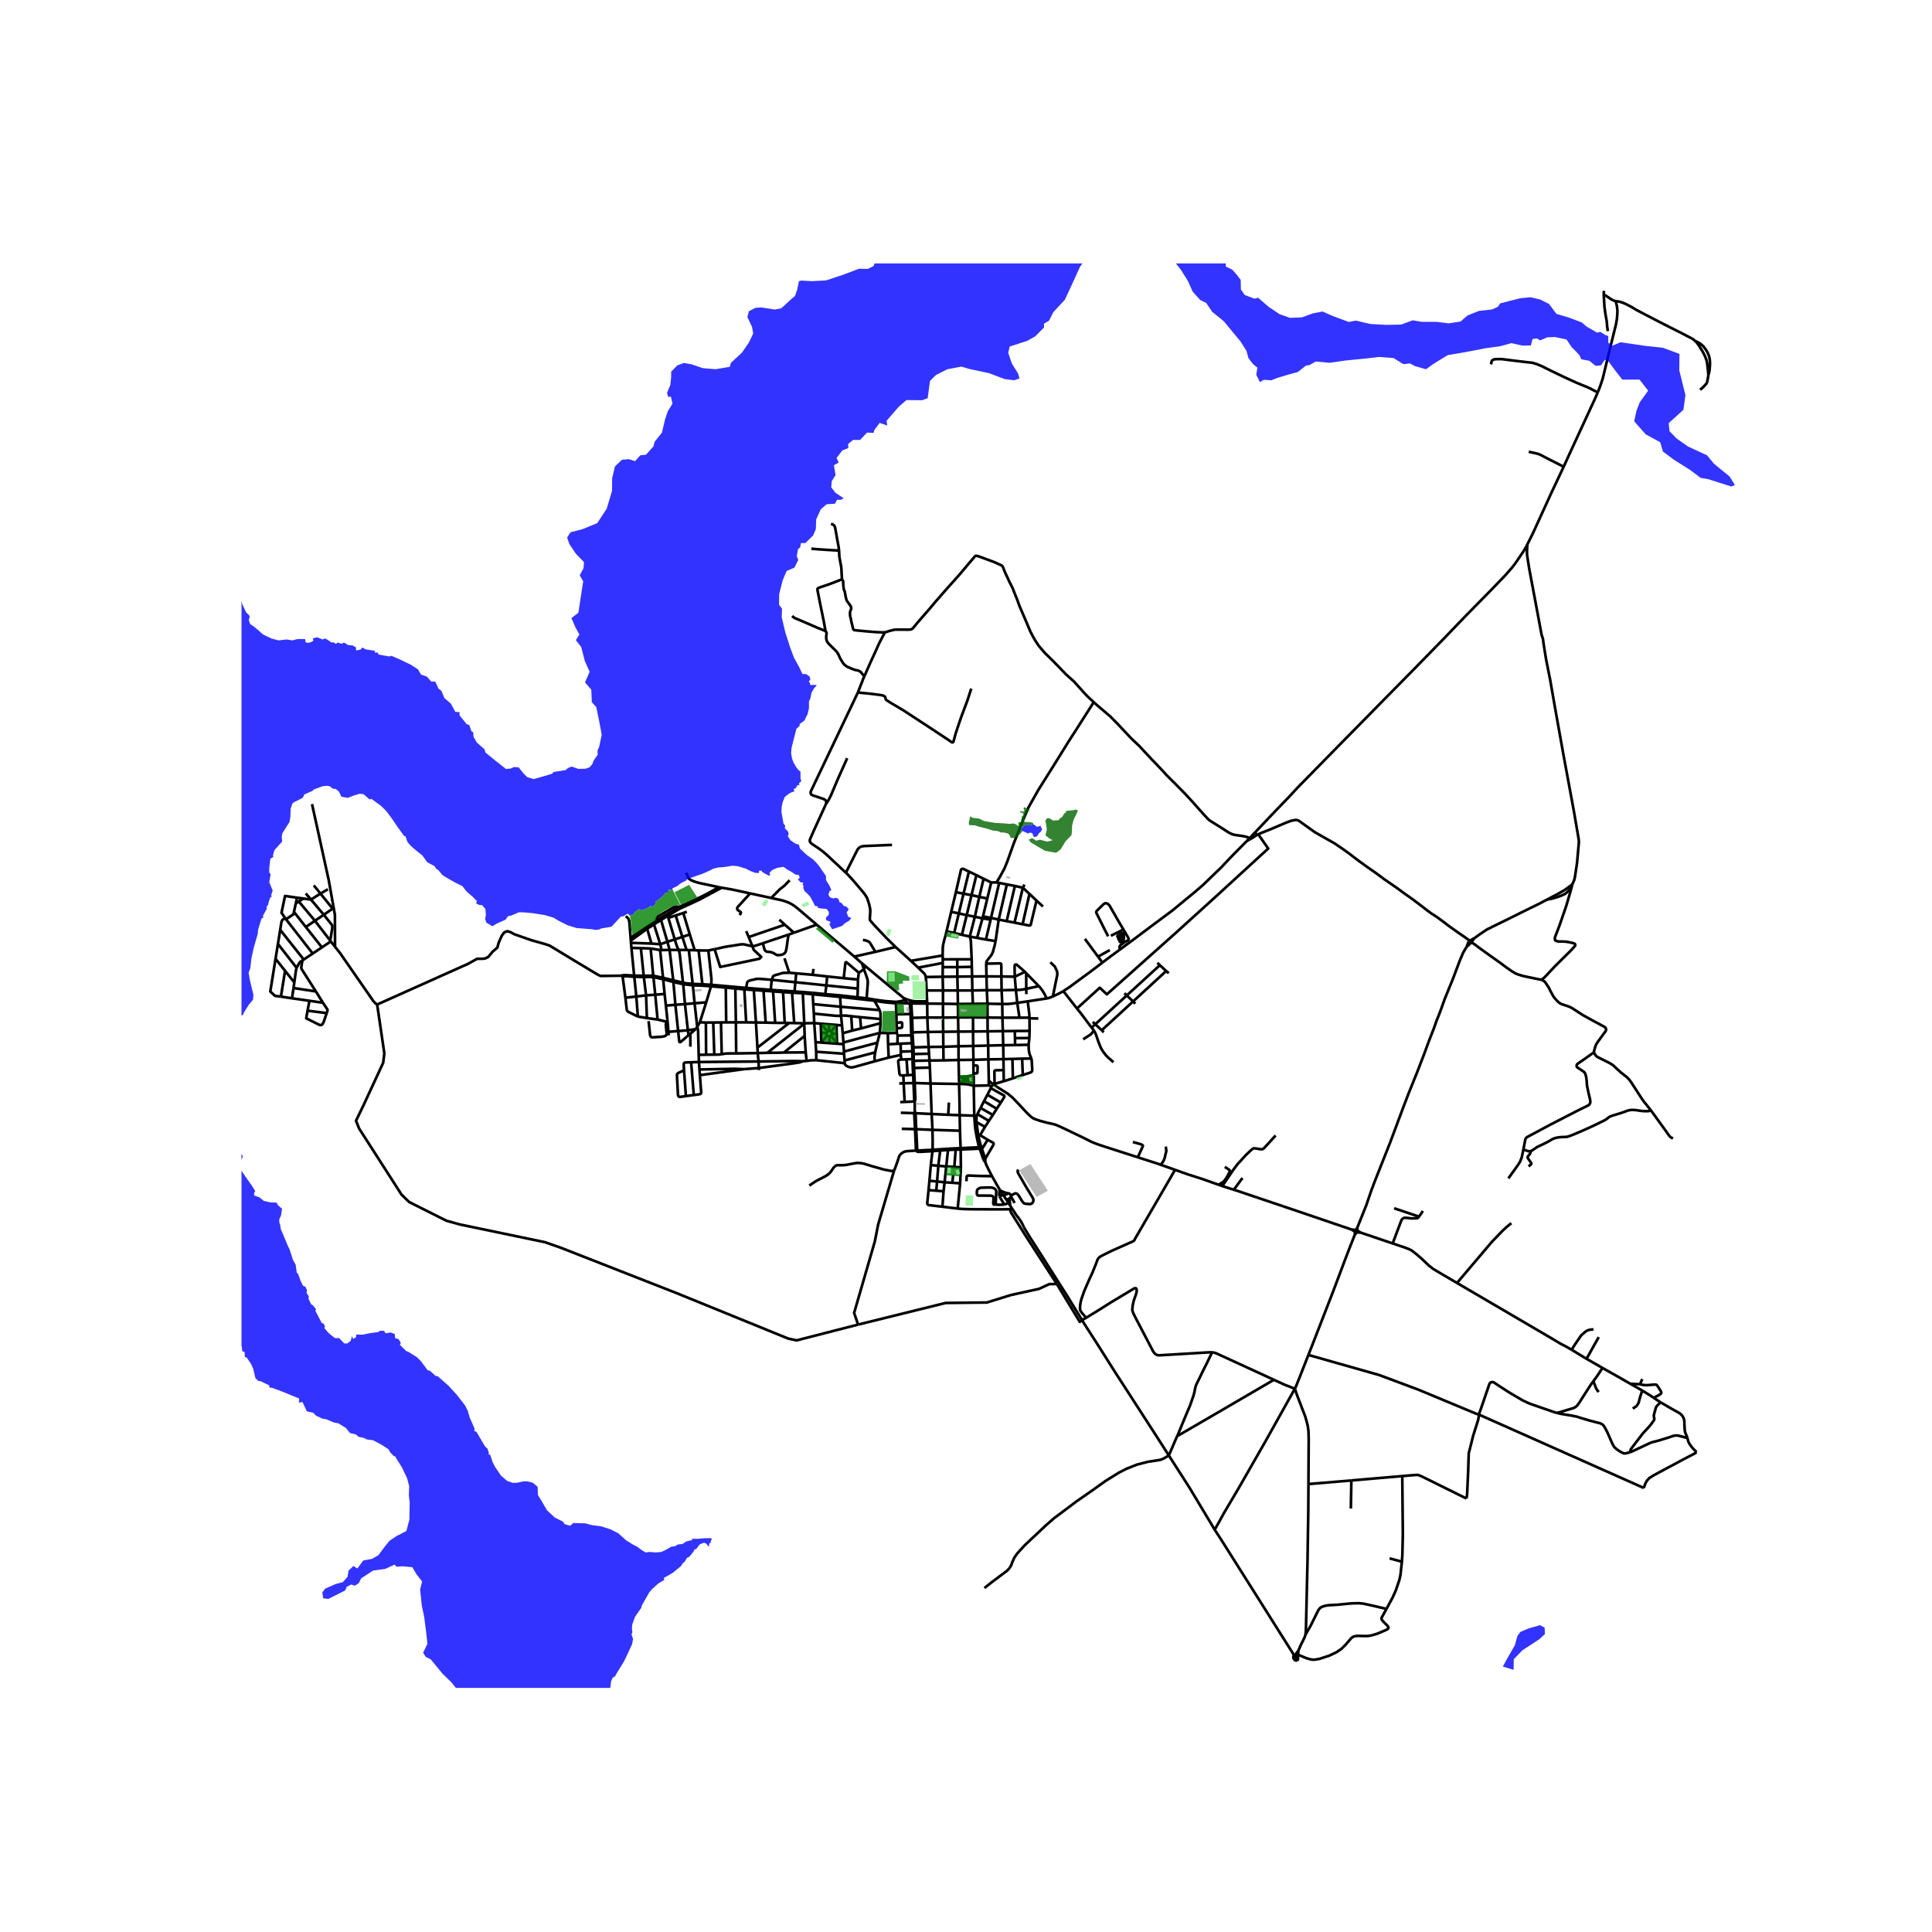 <svg xmlns="http://www.w3.org/2000/svg" width="960" height="960" viewBox="0 0 720 720"><defs><style>*{stroke-linejoin:round;stroke-linecap:butt}</style></defs><g id="figure_1"><path id="patch_1" d="M0 720h720V0H0z" style="fill:#fff"/><g id="axes_1"><path id="patch_2" d="M90 629.033h558V98.167H90z" style="fill:#fff"/><g id="LineCollection_1"><path d="m267.885 330.608-7.523-1.593-1.79-.558-1.066-.457-.866-.603-.91-2.103M347.561 428.505l-.057.5M347.561 428.505l-5.9.28M347.493 421.062l.081 3.6-.013 3.843M347.561 428.505l5.741-.41M341.662 428.784l.034.198.057.129.067.064.084.05.099.023.188.018 1.083-.025 4.23-.236M341.662 428.784l.148-.585-.372-7.386M333.263 436.036l.185-.336.919-2.558.725-2.193.293-.515.371-.4.494-.378.556-.35.417-.15.502-.108.686-.071 3.25-.193M341.01 420.803l.327 7.402.325.58M347.504 429.005l-.622 5.187M347.504 429.005l2.88-.228M346.882 434.192l-.507 5.846M346.882 434.192l2.798.255M350.384 428.777l2.91-.214M350.384 428.777l-.704 5.67M346.04 443.515l.335-3.477M346.04 443.515l2.876.216M351.21 449.71l-4.825-.578-.3-.036-.27-.114-.194-.207-.046-.236.016-.55.45-4.474M351.635 443.96l-2.72-.229M351.635 443.96l.384-3.356M351.635 443.96l-.425 5.75M348.916 443.731l.315-3.42M346.375 440.038l2.856.273M353.294 428.563l2.864-.136M353.294 428.563l.008-.468M353.294 428.563l-.65 6.131M357.757 421.39l-10.264-.328M357.757 421.39l.16 4.615.078 1.871M357.757 421.39l-.112-5.78M358.092 435.06l-2.444-.177M358.092 435.06l-.081-6.669M358.092 435.06l-.283 5.942M357.81 441.002l-2.909-.223M357.81 441.002l-.91 9.395M355.228 437.758l-.327 3.021M354.901 440.78l-2.882-.176M351.21 449.71l5.69.687M376.32 450.642l-3.156.04-9.773-.02-2.555-.05-2.246-.058-1.69-.157M366.448 432.079l.743-.3M366.448 432.079l.756 1.077M365.105 428.07l.267.714 1.076 3.295M363.92 423.234l.655-.104M363.92 423.234l.326 1.646.391 1.77.296.9M363.08 415.781l.22 3.334.222 2.002.398 2.117M363.08 415.781l-.2-11.152M363.08 415.781l.865.051M363.08 415.781l-5.435-.171M367.204 433.156l-.013-1.376M369.682 438.322l-1.195-2.316-.92-1.885-.363-.965M365.105 428.07l-.172-.52M365.105 428.07l-7.094.321M364.933 427.55l-6.938.326M364.933 427.55l.74-.149M378.652 452.698l-1.322-2.07M381.562 457.348l-.47-1.043-.711-1.272-.695-.993-1.034-1.342M377.33 450.629l-1.01.013M377.33 450.629l-.848-1.268M364.248 415.195l-.303.637M364.248 415.195l4.28 2.522M365.444 412.922l-.625 1.143-.571 1.13M363.91 418.201l-.009-1.228.044-1.14M360.164 440.223l.074-1.64.05-.204.123-.157.147-.078.294-.058 4.615.172 4.215.064M372.532 443.225l-.611-.959-2.239-3.944M367.19 431.78l-1.261-3.542M368.085 424.761l1.995 1.083.12.16.065.165.015.175-.027.16-.13.3-2.932 4.976M365.929 428.238l2.156-3.477M365.929 428.238l-.256-.837M368.085 424.761l-2.835-1.71M364.575 423.13l.675-.078M364.575 423.13l-.2-1.438-.392-2.86-.074-.63M365.673 427.401l-.347-1.185-.4-1.512-.35-1.574M365.25 423.052l1.847-3.123M369.222 405.516l-1.25 2.483M369.222 405.516l.29-.589M372.993 410.88l1.236-2.009.073-.19-.007-.213-.097-.168-.147-.1-4.829-2.684M372.993 410.88l-1.544 2.33M372.993 410.88l-5.022-2.881M367.971 407.999l-1.251 2.378M371.449 413.21l-1.437 2.301M371.449 413.21l-4.73-2.833M365.444 412.922l.494-1.022.782-1.523M370.012 415.511l-1.483 2.206M370.012 415.511l-4.568-2.589M367.097 419.93l1.432-2.213M367.097 419.93l-3.188-1.729M356.158 428.427l1.853-.036M356.158 428.427l-.51 6.456M355.648 434.883l-3.004-.189M370.245 404.234l-.732.693M370.245 404.234l.396-.282M370.245 404.234l-1.75-1.497M424.022 431.283l-9.885-3.178-2.547-.814-2.632-.886-1.336-.515-.98-.407-1.598-.829-1.12-.557-6.738-3.237-2.246-1.05-1.382-.579-.525-.186-.625-.157-2.224-.486-2.4-.643-2.07-.7-.617-.271-.648-.429-1.212-1.093-.85-.858-2.6-2.8-2.417-2.523-1.76-1.472-2.068-1.3-3.297-2.08M368.504 404.515l.444.147.565.265M368.504 404.515l-.01-1.778M368.504 404.515l-5.624.114M368.495 402.737l-.159-7.944M340.48 392.816l-.047-2.486M340.48 392.816l-.47.024M346.226 392.682l-1.707.04-4.04.094M340.48 392.816l.046 2.521M340.526 395.337l5.867-.118M340.526 395.337l-.45.014M340.526 395.337l.135 2.67M336.057 420.675l4.954.128M335.112 403.79l1.653-.082M335.491 410.711l1.642-.05M335.704 414.684l5 .167M339.402 379.329l.168 5.449M339.402 379.329l.526-.015M339.402 379.329l-.088-1.427M362.618 379.159l.011 5.254M362.618 379.159l5.415.057M362.618 379.159l-5.57.014M340.323 400.57l.112 3.067M340.323 400.57l-2.085.12M340.323 400.57l.442-.024M340.323 400.57l-.154-2.558M340.06 394.675l.015.676M340.06 394.675l-2.21.11M340.06 394.675l-.05-1.835M337.85 394.785l-1.943.064M337.85 394.785l.388 5.904M338.238 400.69l-1.575.082M336.663 400.772l.102 2.936M335.907 394.85l-.668.102-.247.115-.17.171-.093.308.46 4.483.073.325.139.235.27.137.429.028.563.018M337.133 410.66l3.772-.189M337.133 410.66l-.368-6.952M340.433 390.33l-.334-4.496M340.433 390.33l-.485.01M340.433 390.33l5.624-.158M339.99 391.774l.02 1.066M339.99 391.774l-4.278.135M339.99 391.774l-.042-1.433M335.907 394.85l-.215-1.703M335.712 391.91l-.02 1.237M335.712 391.91l-.09-2.965M339.843 388.769l.105 1.572M339.843 388.769l-4.222.176M339.843 388.769l-.24-2.917M330.96 389.183l3.49-.193M330.96 389.183l-.094-4.146M330.96 389.183l.227 4.942M335.621 388.945l-1.172.045M335.692 393.147l-4.505.978M331.187 394.125l-4.956 1.323M377.468 401.868l-3.394 1.06M377.468 401.868l3.69-1.236M377.468 401.868l-.161-7.232M377.307 394.636l3.613-.104M377.307 394.636l-3.345.082M380.92 394.532l3.396-.045M380.92 394.532l.237 6.1M384.316 394.487l.102.237.07.507.2 3.551-.092.422-.178.257-.34.215-2.92.956M373.962 394.718l-5.626.075M373.962 394.718l-.093-5.198M373.962 394.718l.052 4.074M374.074 402.928l-3.433 1.024M374.074 402.928l-.06-4.136M373.584 379.26l-.075-5.103M373.584 379.26l.136 5.021M373.584 379.26l-5.55-.044M373.584 379.26l6.344.003M374.014 398.792l-3.02.07-.231.08-.127.144-.051.19.056 4.676M378.278 389.463l-4.41.057M378.278 389.463l5.057-.113M378.278 389.463l-.008-2.582M340.09 384.729l-.162-5.415M340.09 384.729l5.721-.143M340.09 384.729l-.52.049M340.09 384.729l.01 1.105M378.161 384.225l.11 2.656M378.161 384.225l-4.44.056M378.161 384.225l5.539-.032M378.27 386.881l5.334-.042M383.335 389.35l.064 1.765.154 1.187.232.807.278.636.253.742M383.653 379.259l.014.23M383.653 379.259l-3.725.004M383.005 373.173l.581 4.776.067 1.31M383.7 384.193l-.033-4.703M383.7 384.193l-.096 2.646M383.604 386.839l-.269 2.51M396.295 369.38l-.993.543-1.08.529-1.86.907M390.08 372.09l.552-.102.612-.207.504-.2.614-.222M391.436 358.613l1.642 1.552.873 1.843.088 1.165-1.677 8.186M336.767 371.938l-14.226-11.847M336.767 371.938l.38.742M336.767 371.938l1.522.618M337.147 372.68l.203.269.212.26.359.373.574.36M337.147 372.68l-.324.116-.746.217-.93.19-1.236.178M338.29 372.556l-.583-.007-.56.131M383.005 373.173l7.074-1.082M383.005 373.173l-3.904.567M339.616 373.953l5.909.053M339.616 373.953l-.185-.438-.198-.363-.262-.397M339.616 373.953l.312 5.361M339.616 373.953l-.542.037M345.504 373.182l.02.824M345.504 373.182l-.194-4.058M345.504 373.182l-4.228-.008-.99-.083-1.315-.336M378.173 363.985l.411 4.927M378.173 363.985l-4.982-.075M378.173 363.985l3.795-1.799M381.968 362.186l-2.938-2.588-.25-.147-.244-.007-.278.11-.116.272-.03.504.061 3.655M379.928 379.263l-.827-5.523M345.31 369.124l6.114.007M345.008 364.103l.16 1.776.142 3.245M345.008 364.103l6.292-.091M342.186 360.612l2.185 2.137.308.364.201.458.128.532M352.754 347.072l-.298 1.274-.22.81-.195.618-.514 2.05M351.295 356.078l.039-2.318.046-.972.147-.965M351.622 395.165l5.607-.152M351.622 395.165l-5.229.054M351.622 395.165l-.074-5.059M361.413 349.024l-2.94-.648M361.413 349.024l2.7.49M361.413 349.024l1.876-7.369M362.121 357.507l-.262-5.697-.035-.708-.03-.557-.14-.737-.241-.784M352.754 347.072l2.838.623M352.754 347.072l1.731-7.26M355.592 347.695l2.88.68M355.592 347.695l1.728-7.293M369.393 328.878l-1.452 5.973M369.393 328.878l-2.842-1.393M371.365 328.872l-.842-.021-1.13.027M361.098 324.808l-2.019 8.24M361.098 324.808l2.775 1.338M356.239 332.48l1.897-8.328.199-.236.247-.125.359-.007 2.157 1.024M356.239 332.48l2.84.569M356.239 332.48l-1.754 7.332M354.485 339.812l2.835.59M358.473 348.376l1.792-7.33M363.873 326.146l-1.82 7.45M363.873 326.146l2.678 1.34M366.551 327.485l-1.586 6.752M367.427 350.136l1.748-7.402M367.427 350.136l3.592.589M364.114 349.515l1.591.309.701.131 1.02.18M367.94 334.85l-2.975-.613M367.94 334.85l-1.608 6.662M366.15 342.231l-2.86-.576M366.15 342.231l.182-.719M366.15 342.231l-2.036 7.284M366.15 342.231l3.025.503M362.564 374.095l-.202-4.98M362.564 374.095l-5.58.061M362.564 374.095l5.432-.04M386.275 335.622l-2.62-2.494M386.275 335.622l2.42 2.21M381.093 344.444l2.387.456.267-.008.254-.092.139-.265 2.135-8.913M381.794 329.686l-.605 1.148M371.365 328.872l.999.166M407.607 261.678l-6.862 10.77-2.424 3.744-5.944 9.576-5.419 8.618-3.69 6.546-2.053 4.83-3.35 8.375-2.502 7.003-1.034 2.53-1.652 3.037-1.312 2.165M372.364 329.038l2.865.562M372.364 329.038l-3.049 13.053M366.332 341.512l2.983.579M369.175 342.734l.14-.643M375.229 329.6l2.992.566M375.229 329.6l-3.042 13.083M372.187 342.683l-2.872-.592M372.187 342.683l2.966.604M372.187 342.683l-1.168 8.042M378.221 330.166l2.968.668M378.221 330.166l-3.068 13.121M375.153 343.287l2.921.542M381.189 330.834l2.465 2.294M381.189 330.834l-3.115 12.995M378.074 343.83l3.02.614M383.654 333.128l-2.56 11.316M351.341 360.43l-.015-1.558M351.341 360.43l5.417-.007M351.341 360.43l-.04 3.582M362.16 360.315l-.039-2.808M362.16 360.315l.106 3.591M362.16 360.315l-5.402.108M351.35 357.529l-.055-1.451M351.35 357.529l5.382-.03M351.35 357.529l-.024 1.343M362.121 357.507l-5.389-.007M342.186 360.612l9.14-1.74M342.186 360.612l-2.718-2.532M339.468 358.08l11.827-2.002M339.468 358.08l-5.71-5.159M382.496 370.509l-.033-2.003M387.15 367.509l.524.566.843 1.134.81 1.35.752 1.531M387.15 367.509l-4.687.997M387.15 367.509l-4.725-4.829M382.425 362.68l.038 5.826M382.425 362.68l-.457-.494M367.518 359.137l.118 4.73M373.191 363.91l-.035-4.302-.043-.257-.069-.189-.206-.114-.245-.033-5.075.122M371.019 350.725l-.318 1.542-.29 1.024-.32 1.28-.325.826-.4.65-1.568 2.036-.177.364-.103.69M264.978 367.558l5.503.491M264.978 367.558l.093-.553M264.978 367.558l-1.797 5.986M264.978 367.558l-3.16-.224M307.468 370.976l5.644.551M307.468 370.976l.079-.495M307.468 370.976l-4.603-.428M254.611 366.775l3.593.428M254.611 366.775l.654 7.43M254.611 366.775l-.083-.555M250.954 365.952l.84.212 2.817.61M250.904 365.331l.05.621M250.904 365.331l-1.368-11.326M250.904 365.331l-3.809-.923M254.528 366.22l-2.687-.648-.937-.24M319.575 371.677l-6.48-.73M319.575 371.677l.11-3.258M319.575 371.677l3.397.357M296.087 369.472l-4.268-.281M296.087 369.472l.334-3.429M296.087 369.472l-.028.523M296.087 369.472l6.75.512M333.911 373.381l-.025.511M333.911 373.381l-3.89-.3-2.123-.257-2.13-.33M334.45 388.99l.069-3.07M334.519 385.92l-.303-.995M334.519 385.92l5.084-.068M339.603 385.852l.496-.018M339.603 385.852l-.033-1.074M334.216 384.925l-.042-1.715M334.216 384.925l-3.35.112M330.866 385.037l-2.979-.113M313.095 370.946l-5.548-.465M313.095 370.946l.017.581M314.339 388.519l-.296-3.46M314.339 388.519v.61M327.887 384.924l-7.085 1.85-6.463 1.745M314.513 391.893l-.174-2.765M314.513 391.893l.036.8M314.513 391.893l12.448-3.311M314.744 395.207l-.195-2.513M314.744 395.207l.027 1.012M314.744 395.207l11.415-3.027M327.887 384.924l.267-3.617M327.887 384.924l-.926 3.658M314.77 396.22l.094.347.174.293.27.265.49.286.652.243.683.142.626-.053.679-.136 7.793-2.16" clip-path="url(#p9913c10157)" style="fill:none;stroke:#000"/><path d="m326.16 392.18-.23 1.493-.039.68.077.478.263.617M326.961 388.582l-.802 3.598M314.043 385.06l-.242-2.88M314.043 385.06l3.542-.978M325.768 372.494l-2.796-.46M325.768 372.494l.098.44M328.137 379.76l.017 1.547M328.137 379.76l-7.599-.696M327.844 376.447l.216.85.085.793-.008 1.67M328.154 381.307l-7.268 1.958M320.538 379.064l-3.303-.357M320.538 379.064l.348 4.201M317.585 384.082l2.264-.559 1.037-.258M317.235 378.707l.35 5.375M313.424 378.504l.826-.042 1.204.042 1.78.203M327.844 376.447l-1.978-3.512M327.844 376.447l-14.557-1.26M314.77 396.22l-10.568-1.119M302.865 370.548l.207 3.658M302.865 370.548l-.028-.564M302.865 370.548l-3.68-.384M303.072 374.206l.225 3.534M303.072 374.206l10.215.981M313.287 375.187l-.175-3.66M313.287 375.187l.137 3.317M303.297 377.74l.143 3.533M313.424 378.504l-.841.072-1.027-.007-8.259-.83M313.424 378.504l.377 3.677M313.801 382.18l-2.068-.225M303.44 381.273l.494 7.108M303.44 381.273l-3.712.075M303.44 381.273l2.419.215M304.16 391.956l.042 3.145M304.16 391.956l-.226-3.575M304.16 391.956l10.389.738M303.934 388.38l2.16.156M314.339 389.128l-2.4-.172M305.859 381.488l.123 3.375M305.859 381.488l2.568 2.915M308.863 381.735l-2.42-.2-.584-.047M306.094 388.536l3.119.224M306.094 388.536l-.112-3.673M306.094 388.536l2.17-2.651M311.733 381.955l.078 3.34M311.733 381.955l-2.87-.22M311.733 381.955l-2.074 2.466M311.94 388.956l-2.727-.196M311.94 388.956l-.129-3.662M311.94 388.956l-2.218-3.006M278.058 368.166l-12.987-1.16M278.058 368.166l-.066.585M287.596 365.15l-4.485-.365h-.656l-.587.043-2.408.564-.525.23-.309.242-.18.286-.388 2.016M278.058 368.166l9.177.723M321.914 361.119l-.47.422-.61.45-.748.537M314.426 364.543l.623-5.589.046-.242.152-.137.185.015.23.186 4.424 3.752M319.74 365.045l.222-1.924.124-.593M321.244 359.026l.571.464.726.6M321.914 361.119l.341-.55.286-.478M319.74 365.045l-5.314-.502M319.74 365.045l-.056 3.374M319.684 368.419l-11.723-1.183M321.914 361.119l-.67-2.093M322.972 372.034l.449-5.984-.085-.815-.255-.943-1.167-3.173M321.244 359.026l-2.864-2.537M308.251 363.89l6.175.653M308.251 363.89l-5.392-.61M308.251 363.89l-.29 3.346M307.547 370.481l-4.71-.497M307.547 370.481l.414-3.245M296.706 362.739l6.153.541M296.706 362.739l-.285 3.304M294.147 362.527l.636.043 1.923.169M287.235 368.889l.361-3.74M287.235 368.889l-.038.488M287.235 368.889l2.369.155M318.38 356.49l7.858-1.762M304.354 344.592l2.331 1.987 11.695 9.91M333.759 352.921l-7.52 1.807M315.228 325.244l.713.67 2.022 2.215 3.674 4.316.865 1.143.68 1.158.71 2.2.401 1.787.03.957-.068 1.23-.101 1.357.038.472.155.364 1.06 1.189.452.52 4.285 4.536 3.615 3.563M321.591 350.252l1.073.25.85.285.501.35.37.5 1.853 3.09M362.63 384.413l.043 5.392M362.63 384.413l-5.491.04M362.63 384.413l5.43-.061M378.584 368.912l.322 2.99.195 1.838M373.51 374.157l1.915.003 1.428-.114 2.248-.306M356.904 369.112l-5.48.019M356.904 369.112l5.458.002M356.904 369.112l.08 5.044M356.904 369.112l-.129-5.152M362.362 369.114l5.396-.1M362.362 369.114l-.096-5.208M351.548 390.106l-5.49.066M351.548 390.106l5.66-.205M351.548 390.106l-.055-5.591M357.208 389.9l.02 5.113M357.208 389.9l5.465-.095M357.208 389.9l-.07-5.448M362.673 389.805l.096 5.159M362.673 389.805l5.586-.152M373.51 374.157l-.24-5.123M373.51 374.157l-5.514-.101M345.811 384.586l-.216-5.39M345.811 384.586l.246 5.586M345.811 384.586l5.682-.071M351.424 369.13l-.124-5.118M351.424 369.13l.002 4.935M373.27 369.034l-.079-5.124M373.27 369.034l-5.512-.02M373.27 369.034l5.314-.122M382.463 368.506l-1.318.26-1.297.15-1.264-.004M351.493 384.515l5.646-.063M351.493 384.515l-.069-5.285M351.3 364.012l5.475-.052M368.259 389.653l.077 5.14M368.259 389.653l-.198-5.301M368.259 389.653l5.61-.133M373.72 384.281l.149 5.24M373.72 384.281l-5.66.07M351.426 374.065l-5.901-.059M351.426 374.065l5.558.091M351.426 374.065l-.002 5.165M368.06 384.352l-.027-5.136M367.758 369.013l.238 5.043M367.758 369.013l-.122-5.145M356.984 374.156l.065 5.017M345.595 379.197l5.83.033M345.595 379.197l-.07-5.19M345.595 379.197l-5.667.117M357.139 384.452l-.09-5.28M351.424 379.23l5.625-.057M346.226 392.682l-.169-2.51M346.226 392.682l.167 2.537M505.842 457.478l-.558.864M546.65 352.731l-.522.829-.856 1.493-1.212 2.83-2.578 6.852-3.111 7.639-1.46 4.094-.872 2.272-.687 1.658-1.026 2.937-1.776 4.544-1.822 4.959-2.323 6.051-2.323 5.773-1.251 3.109-2.057 5.394-4.683 12.554-5.847 14.763-1.292 3.457-1.794 5.259-3.316 8.28M505.842 457.478l.042 1.08M362.795 400.021l-.036-2.938M362.759 397.083l1.122.002.274.068.14.19.034.21-.066 2.13-.088.21-.174.086-.216.029-.99.013M362.795 400.021l.065.727M591.255 506.394l5.938 3.394M591.255 506.394l-5.542-3.365M595.81 498.293l-1.59 2.8-2.965 5.301M362.759 397.083l.01-2.12M628.775 535.628l.084.285M618.828 522.6l3.953 2.298 2.74 1.528.575.36.502.455.335.36.251.426.247.503.19.55.096.8.027 1.247.092 1.607.124.872.135.46.286.644.235.478.159.44M340.435 403.637l.455-.03M340.435 403.637l-3.67.071M340.435 403.637l.269 6.077.2.757M346.54 397.854l-.147-2.635M346.54 397.854l.24 5.94M346.54 397.854l-5.88.152M340.66 398.006l-.491.006M340.66 398.006l.105 2.54M340.89 403.606l-.125-3.06M340.89 403.606l5.89.187M340.905 410.471l.217-.791-.232-6.074M245.066 379.946l-3.987-.54M245.066 379.946l3.485.862M245.066 379.946l-.876-9.243M258.136 366.649l.068.554M258.136 366.649l-1.438-12.588M258.136 366.649l-1.733-.135-.989-.114-.886-.18M258.136 366.649l3.614.162M248.8 380.869l-.64-6.098M248.8 380.869l.301 3.66M248.8 380.869l-.249-.061M292.342 357.13l1.805 5.397M255.965 339.799l-1.32.45M235.308 353.254l3.529.103M235.308 353.254l-.15-1.889M235.308 353.254l1.02 10.318M249.196 385.841l-.095-1.311M246.06 351.886l.483 2.183M246.06 351.886l-2.343-7.382M246.06 351.886l-3.28-.241M246.06 351.886l2.657-.913M232.02 363.822l1.054 7.998M232.02 363.822l-.023-.436M232.02 363.822l1.554-.002 2.8.195M232.02 363.822l-.55-.201M246.347 342.864l2.431-1.515M246.347 342.864l2.37 8.109M246.347 342.864l-1.64.989M251.816 341.162l2.486 7.999M251.816 341.162l-2.743.906M251.816 341.162l2.83-.912M247.142 364.95l-.047-.542M247.142 364.95l.536 5.47M247.142 364.95l3.812 1.002M247.142 364.95l-3.632-.824M241.079 379.405l-3.367-.564M241.079 379.405l-.306-8.467M259.84 382.655l-.985-8.768M259.84 382.655l.973-1.673M259.84 382.655l-.565.851M260.382 393.125l-.22-8.812-.101-.807-.222-.851M252.725 384.249l-1.03-9.8M252.725 384.249l-3.624.28M252.725 384.249l3.628-.28M256.583 385.805l-2.917 2.506-.251.072-.19-.072-.096-.21-.404-3.852M255.862 354.034l.836.027M255.862 354.034l-2.941-.003M255.862 354.034l-1.56-4.873M240.773 370.938l-3.632.442M240.773 370.938l3.417-.235M240.773 370.938l-.831-6.836M252.92 354.031l.263.78.147.85 1.198 10.559M248.16 374.771l-.482-4.35M248.16 374.771l3.535-.321M255.265 374.204l-3.57.246M255.265 374.204l3.59-.317M255.265 374.204l1.088 9.765M233.074 371.82l4.067-.44M237.712 378.841l-3.57-1.759-.547-.569-.521-4.693M253.279 338.663l-.425-.558M253.279 338.663l4.196-1.916 2.972-1.38 2.764-1.472 1.564-.838M253.279 338.663l-4.5 2.686M254.302 349.16l-2.848.92M254.302 349.16l2.763-.918M238.837 353.357l3.643.107M238.837 353.357l1.049 10.278M243.448 363.617l-.968-10.153M243.448 363.617l.062.509M243.448 363.617l-3.562.018M243.448 363.617l3.647.791M249.073 342.068l2.381 8.012M249.073 342.068l-.295-.72M246.543 354.07l2.993-.065M246.543 354.07l-.538-.01M239.886 363.635l.056.467M239.886 363.635l-3.558-.063M265.071 367.005l-3.321-.194M263.978 354.225l1.158 10.633-.065 2.147M247.678 370.42l-3.488.283M241.188 346.126l1.592 5.519M241.188 346.126l-.21-.699M241.188 346.126l2.53-1.622M241.188 346.126l-6.132 4.424M251.695 374.45l-.74-8.498M235.157 351.365l-.101-.815M235.157 351.365l7.623.28" clip-path="url(#p9913c10157)" style="fill:none;stroke:#000"/><path d="m287.596 365.15.494-1.28.24-.235.393-.171 3.122-.902 2.302-.035M261.75 366.81l-1.4-12.606M261.75 366.81l.068.524M258.204 367.203l3.614.13M258.204 367.203l.651 6.684M254.645 340.25l2.42 7.992M237.141 371.38l-.768-7.365M237.141 371.38l.571 7.461M256.353 383.969l.23 1.836M256.353 383.969l2.922-.463M123.288 350.829l.629.817.939 1.184M140.556 374.355l-.744-.533-.687-.752-12.382-17.863-1.887-2.377M116.29 299.688l6.222 28.34 2.3 12.92.044 11.882M257.065 348.242l1.817 5.869M244.19 370.703l-.68-6.577M258.855 373.887l4.326-.343M249.536 354.005l3.385.026M249.536 354.005l-.82-3.032M260.35 354.204l3.628.021M260.35 354.204l-1.468-.093M246.005 354.06l-3.525-.596M246.005 354.06l1.09 10.348M263.978 354.225l2.33-.492M256.583 385.805l.684-.563M260.813 380.982l2.248.08M260.813 380.982l2.368-7.438M258.882 354.11l-2.184-.05M251.454 350.08l-2.737.893M252.92 354.031l-.408-.836-.379-.943-.679-2.172M304.354 344.592l-8.474 3.001M287.393 334.65l1.098.239 3.157.686 1.938.657 1.436.722 1.134.735 1.22.958 6.978 5.945M268.93 330.83l-1.045-.222M279.542 332.951l-6.829-1.478-3.782-.644M268.93 330.83l-4.155 2.227M235.015 349.475l-.509-6.225-.37-.972-.927-.857M243.717 344.504l.99-.651M259.275 383.506l-2.008 1.736M236.328 363.572l.045.443M236.328 363.572l-2.749-.143-1.582-.043M235.056 350.55l-.04-1.075M595.431 146.25l.958-2.459.903-2.737 1.528-6.3 1.737-7.138 1.675-6.761.363-2.13.123-1.572.046-1.43-.185-1.623-.274-1.193-.15-.629M597.647 109.676l2.169 1.423.648.435.602.337 1.089.407" clip-path="url(#p9913c10157)" style="fill:none;stroke:#000"/><path d="m630.423 126.08-.989-.486-2.979-1.565-4.346-2.18-3.883-1.973-5.31-2.759-3.166-1.658-1.713-1.058-2.27-1.162-1.007-.425-.896-.29-.667-.16-.54-.061-.502-.025M597.647 109.676l.1-1.3M599.202 123.408l-.036-.236-.071-.456-.045-.293-.06-.346-.062-.45-.046-.772-.108-1.165-.47-2.623-.372-2.695-.123-2.158-.162-2.538M346.78 403.793l.408 11.36M346.78 403.793l10.639.166M357.419 403.959l.144 5.741.082 5.91" clip-path="url(#p9913c10157)" style="fill:none;stroke:#000"/><path d="m362.88 404.63-.832-.217-1.173-.265-1.274-.135-2.182-.054M357.419 403.959l.023-.573M341.206 414.868l-.301-.681M341.206 414.868l5.982.285M341.206 414.868l-.503-.017M341.206 414.868l.232 5.945M347.188 415.153l6.199.283M347.493 421.062l-.135-3.088-.17-2.82M357.645 415.61l-4.258-.174M341.438 420.813l6.055.249M341.438 420.813l-.427-.01M363.29 341.655l-3.025-.608M363.29 341.655l1.675-7.418M356.732 357.5l.031.986-.005 1.937M356.758 360.423l.017 3.537M356.775 363.96l5.491-.054M362.266 363.906l5.37-.038M367.636 363.868l5.555.042M287.596 365.15l8.825.893M296.42 366.043l11.54 1.193M313.112 371.527l12.754 1.408M325.866 372.935l2.032.339 2.053.286 1.953.164 1.982.168M368.336 394.793l-5.567.17M362.769 394.964l-5.54.05M357.229 395.013l.136 6.328M362.88 404.63l.01-.585M357.995 427.876l-4.693.22M357.995 427.876l.016.515M349.68 434.447l2.964.247M349.68 434.447l-.45 5.864M352.644 434.694l-.625 5.91M359.08 333.049l-1.76 7.353M359.08 333.049l2.972.547M362.052 333.596l2.913.64M362.052 333.596l-1.787 7.45M357.32 340.402l2.945.645M349.23 440.31l2.79.294M113.964 345.456l3.407-2.314M113.964 345.456l6.01 7.593M113.964 345.456l-4.411-5.624M109.553 339.832l.681-3.124M106.575 342.578l2.781-1.844.197-.902M119.974 353.05l-3.437 2.302M119.974 353.05l3.314-2.221M111.361 335.956l6.01 7.186M111.361 335.956l-1.127.752M111.361 335.956l1.645-1.097M117.371 343.142l3.296-2.239M117.371 343.142l5.693 7.396M116.537 355.352l-3.346 2.242M116.537 355.352l-9.962-12.774M104.421 346.515l-.843 5.252M104.421 346.515l8.77 11.08M106.575 342.578l-.279-.173h-.414l-.267.116-.374.326-.328.606-.492 3.062M113.19 357.594l-.512.344M103.578 351.767l-.89 5.542M103.578 351.767l6.937 8.894M109.682 366.135l.597-4.401.236-1.073M112.678 357.938l-.837.56-.19.225-1.136 1.938M102.688 357.309l3.554 4.485M104.689 371.413l-2.231-.299-1.727-1.617 1.957-12.188M109.682 366.135l-3.44-4.341M109.682 366.135l-.301 2.08M113.96 332.955l1.932 2.29M120.667 340.903l-4.775-5.658M119.43 333.022l4.542 5.607-3.305 2.274" clip-path="url(#p9913c10157)" style="fill:none;stroke:#000"/><path d="m123.064 350.538.761-4.644.027-.747-.189-.497-2.996-3.747M123.064 350.538l.224.29M116.952 329.964l2.478 3.058M115.892 335.245l3.538-2.223M115.892 335.245l-2.886-.386M119.43 333.022l2.773-1.627M110.705 334.55l-.47 2.158M110.705 334.55l2.301.309M106.575 342.578l-1.663-2.416 1.31-6.268 4.483.656M106.242 361.794l-1.553 9.619M104.689 371.413l4.14.622M108.828 372.035l.553-3.82M108.828 372.035l6.49.938M120.36 373.702l-5.043-.73M120.36 373.702l-2.639-4.22M121.75 377.546l.31-.973-.042-.358-1.659-2.513M109.38 368.216l8.341 1.266M112.678 357.938l-.418 2.644.123.529 5.338 8.37M114.617 376.66l7.133.886M121.75 377.546l-1.096 3.213-.469.905-.265.245-.407.113-.489-.075-4.901-2.457.494-2.83M114.617 376.66l.7-3.687M231.47 363.62l-7.647.095-1.019-.464-8.856-5.318-9.14-5.545-1.732-.572-5.06-1.43-6.361-2.228-1.303-.735-1.297-.4-1.112.457-.864 1.086-1.235 2.744-.488 1.82-1.735 1.495-1.723 2.047-1.118.526-1.112.114h-1.852l-3.39 1.878-33.87 15.165" clip-path="url(#p9913c10157)" style="fill:none;stroke:#000"/><path d="m319.785 493.635-22.91 5.887-3.15-.686-41.56-16.918L208.998 465l-5.866-2.058-31.804-6.63-4.94-1.371-13.895-6.974-2.84-2.743-15.81-24.635-1.172-2.915 2.902-6.002 7.225-15.605.432-3.487-2.674-18.225M339.074 373.99l.24 3.912M339.074 373.99l-.58-.047M333.886 373.892l1.641-.006.841-.023.883.035 1.244.045M338.971 372.755l-.682-.199M296.06 369.995l3.124.169M296.06 369.995l-.882-.04M287.197 369.377l.903.088M287.197 369.377l-2.652-.152M277.992 368.75l2.93.201M277.992 368.75l-.602-.039M334.117 381.195l-.067-3.19M334.117 381.195l.057 2.015M334.174 383.21l1.393-.086.332-.072.208-.146.104-.186v-1.322l-.077-.286-.208-.121h-.259l-1.55.204M340.075 395.351l.094 2.661M270.624 381.003l-1.939.022M270.624 381.003l3.62-.004M270.624 381.003l-.143-12.954M270.48 368.05l3.557.337M274.037 368.387l3.353.324M274.037 368.387l.207 12.612M274.244 381l3.829.002M274.244 381l.114 11.579M274.358 392.579l8.008-.128M268.972 392.86l1.024-.165.91-.1 3.452-.016M260.382 393.125l.107 2.656M260.382 393.125l2.763-.064M300.27 392.186l-.41-6.143M300.27 392.186l-8.13.06M300.567 395.376l-.017-.444-.052-.457-.048-.482-.05-.49-.045-.448-.085-.869M300.567 395.376l1.755-.234 1.88-.04M299.728 381.348l-.009.171M299.728 381.348l-.544-11.184M295.985 381.268l1.002.022 2.741.058M295.178 369.955l.807 11.313M295.178 369.955l-3.346-.234M295.985 381.268l-1.879-.035M292.434 381.195l-3.565-.01M292.434 381.195l1.672.038M292.434 381.195l-.602-11.474M291.832 369.72l-.013-.53M291.832 369.72l-2.276-.136M288.87 381.185l-3.529-.089M288.87 381.185l-.77-11.72M288.1 369.465l1.456.119M284.545 369.225l.796 11.871M284.545 369.225l-3.622-.274M285.341 381.096l-3.62-.043M280.923 368.951l.799 12.102M281.722 381.053l-3.65-.051M281.722 381.053l.548 9.375M282.366 392.45l3.593-.092M282.366 392.45l.335 3.138M282.366 392.45l-.096-2.022M282.843 398.794l-.054-.773M292.14 392.246l7.72-6.203M285.959 392.358l4.102-.04 2.08-.072M299.72 381.52l.13 3.72.01.803M285.959 392.358l13.76-10.839M294.106 381.233l-11.836 9.195M278.073 381.002l-.683-12.29M295.88 347.593l-3.402-2.993M295.88 347.593l-1.94.69M290.437 342.75l2.041 1.85M292.478 344.6l-13.447 4.608M279.03 349.208l1.333 3.373M279.03 349.208l-.949-2.196M248.551 380.808l-.339.597-.085.372.031.478.309 3.152-.116.293-.27.264-.447.207-1.02.193-3.65.228-.317-.128-.232-.257-.131-.386-.572-5.273M308.003 384.967l.091-.218.144-.191.189-.155M308.994 384.23l-.2.023-.191.059-.176.091M308.994 384.23l.235.016.226.065.204.11M310.088 385.17l-.036-.216-.086-.203-.133-.181-.174-.149M310.088 385.17l1.723.124M309.722 385.95l.16-.161.119-.19.07-.21.017-.218M309.086 386.188l.23-.035.215-.08.191-.123M309.086 386.188l.127 2.572M308.263 385.885l.174.136.201.099.22.056.228.012M308.994 384.23l-.131-2.495M266.307 353.733l1.699-.359 1.588-.379 1.9-.343 1.775-.257 1.93-.314.802-.13.88-.042.78.107 1.621.393 1.08.172M266.307 353.733l2.09 6.625 14.651-3.07.644-.684-2.792-2.61-.537-1.413M284.275 351.52l-2.5.846-.787.186-.625.029M403.24 491.944l-5.707-9.283-5.295-8.337-3.675-5.823-4.763-7.445-2.238-3.708M383.667 379.49l3.283.086M305.982 384.863l2.021.104M308.003 384.967l-.032.245.034.245.1.229.158.199M315.228 325.244l-6.805-6.39-1.792-1.558-1.76-1.272-2.3-1.515-.525-.5-.262-.486.03-.615 1.39-3.187 4.631-10.147M319.7 258.075l-1.644 3.481-15.871 33.33-.108.486.07.429.293.379.47.236 3.69 1.229.827.364.385.4.132.536-.109.629M315.724 282.538l-3.52 7.875-2.531 5.974-.71 1.429-.479.8-.649.958M302.86 363.28l.31-2.199M263.061 381.063l2.737.006M263.061 381.063l.084 11.998M263.145 393.06l3.054-.038M260.489 395.781l22.212-.193M260.489 395.781l-2.929.1M260.489 395.781l.175 2.78M257.105 390.022l.139-.3.038-.436-.015-4.044M265.798 381.07l2.887-.045M265.798 381.07l.401 11.952M268.972 392.86l-.728.106-.973.064-1.072-.008M268.685 381.025l.287 11.835M299.343 395.468l1.224-.092M282.7 395.588l12.893-.178 3.75.058M282.79 398.021l12.91-1.74 2.295-.363 1.348-.45M257.56 395.881l.994 12.21M254.922 398.896l-.125-2.207.054-.343.193-.236.309-.157 2.207-.072M258.554 408.09l-2.936.385M260.823 400.678l.496 6.564-.084.258-.255.2-.471.128-1.955.262M260.664 398.56l.16 2.118M277.25 398.442l-3.441-.131-13.145.25M277.25 398.442l5.54-.42M277.25 398.442l-16.427 2.236M255.618 408.475l-.696-9.579M254.922 398.896l-2.094.937-.378.307-.185.343.05.956.343 6.524.086.43.223.278.417.129 2.234-.325M282.79 398.021l-.09-2.433M244.707 343.853l-.268-.657M359.765 402.01l.759-.928M360.312 402.358l-.118-.153-.132-.097-.146-.067-.151-.03M359.175 402.248l.056-.061.118-.104.205-.067.211-.006M360.312 402.358l.515-.067M359.956 402.95l.047-.037.164-.128.092-.128.04-.134.013-.165M359.956 402.95l-.073.022M359.956 402.95l1.18.397M359.369 403.023l-.237-.103M359.369 403.023l-.092.551M359.883 402.972l-.15.045-.364.006M359.175 402.248l-.09.098-.039.165-.026.25.112.159M357.442 403.386l.35-.04 1.34-.426M360.524 401.082l.373-.053M358.016 401.298l1.36-.051 1.148-.165M359.175 402.248l-1.159-.95M357.365 401.34l.4-.032.251-.01M360.827 402.291l.07-1.262M360.827 402.291l.31 1.056M362.86 400.748l-.084.01-.243.035-1.636.236M362.89 404.045l-.07-.04-1.683-.658M359.883 402.972l.126.63M362.86 400.748l.03 3.297M357.442 403.386l-.077-2.045M618.828 522.6l-2.57-1.682M607.527 541.193l.055-.615.13-.385.147-.258 4.4-5.765 2.289-2.464.649-.786 1.111-1.529.15-.257.047-.247-.004-.232-.124-.636-.05-.3.012-.296.077-.382.644-2.33.124-.31.166-.275.262-.332 1.216-1.194M612.02 518.218l-4.477-2.544M608.485 524.926l1.304-.836.486-.65.387-.693.215-.807.387-1.458.756-2.264M616.258 520.918l-1.243-.857-2.995-1.843M611.186 515.875l1.023.235 1.108.1h.579l2.204-.19.575-.027.393.007.293.1.348.41 1.216 1.897.096.221.077.279.016.215-.112.221-.228.207-.71.457-1.806.911M593.864 495.442l-1.042.05-.826.186-.81.322-.904.757-.991.86-2.085 3.04-.752 1.14-.741 1.232M542.986 478.124l36.03 21.101 2.436 1.475 1.887.965 2.374 1.364M607.527 541.193l.594-.24 3.424-1.597 3.177-1.493.883-.353 2.56-.672 3.365-1.017 1.771-.615.56-.157.626-.079h.501l.583.072.525.143 2.763.728M632.263 541.175l-.528-.518-1.081-1.143-.849-1.157-.386-.622-.278-.657-.146-.618-.136-.547M612.599 554.523l.548-1.593.64-1.164.92-.979 1.775-1.1 10.976-5.887 3.952-2.043.853-.582M570.456 428.97l.393-.154.815-.536 1.15-.81 2.393-1.13 1.76-.886 1.69-1 1.011-.364 1.066-.222 1.204-.121 1.166-.022.95-.078.88-.272 1.489-.579 3.234-1.371 3.543-1.601 4.16-2 .904-.479.645-.443.447-.365.36-.267.35-.186.885-.34 2.481-.739 1.656-.54 1.173-.468.61-.17.471-.108.564-.064.598-.018.907.046 1.883.268.927.11 1.177.044.872-.018.536-.114.425-.193M594.026 392.162l.186.55.285.383.405.471.367.315 4.392 2.186.857.5.579.394 2.995 2.743 2.239 1.758.826.872.656.878 4.261 6.56.47.646 2.687 3.362M623.479 424.236l-.413-.179-.278-.124-.309-.243-.42-.44-1.042-1.482-4.273-5.91-1.513-2.078M570.456 428.97l-.463.093-.53-.072-1.75-.61M562.123 439.162l3.408-4.759.491-.729.52-.881.31-.803.288-.77.573-2.839M594.026 392.162l-3.234 2.304-2.713 1.873-.313.257-.116.179-.085.253.008.275.062.254.216.246 2.242 1.515.348.264.25.408.247.628.194.83.185 1.421.1 1.68.58 2.75.582 2.461.085.594v.386l-.07.357-.158.336-.254.296-.348.257-3.481 1.7-10.398 5.345-8.87 4.744-.354.3-.247.4-.771 3.906" clip-path="url(#p9913c10157)" style="fill:none;stroke:#000"/><path d="m574.45 365.128.703.343.432.297.286.325.463.672.81 1.222.703 1.421 1.019 1.862.455.65.895.99.634.61.533.386.528.286 1.409.475 1.528.515 1.003.507 3.96 2.572 3.737 2.066 4.376 2.346.278.24.174.225.147.26.039.219-.062.286-.105.296-.173.303-.545.698-2.288 3.161-.436.679-.329.665-.528 1.81-.07.647M612.599 554.523l-61.407-27.332M593.822 514.714l.606 1.647.378.971.347.629.626.807M580.209 526.548l1.428.335 4.508.758 1.459.293 1.266.414 3.512 1.05 2.625.686.964.221.556.186.58.314.323.3.325.365.347.571.88 1.658 1.536 3.5.37.836.294.561.247.404.204.285.274.296.61.518.845.593.796.48.475.239.513.214.42.014.379-.029 1.582-.417" clip-path="url(#p9913c10157)" style="fill:none;stroke:#000"/><path d="m551.192 527.19.189-.772.456-1.238 3.195-9.333.198-.365.332-.336.394-.077.66.056 2.558 1.693 3.273 2.121 4.948 2.908 2.517 1.186 1.837.643 7.82 2.707.64.165M593.822 514.714l-1.054 1.46-2.706 4.183-1.505 2.369-.74 1.014-.348.343-.464.354-.516.275-.768.236-4.636 1.393-.876.207M597.193 509.788l-1.994 3.043-1.377 1.883M607.543 515.674l-4.747-2.728-3.69-2.065-1.913-1.093M612.02 513.932l-.834 1.943M611.186 515.875l-3.643-.2M569.662 434.704l.96-.869.057-.227-.028-.2-.152-.208-1.12-1.59-.079-.328.073-.26.31-.409.499-.601.202-.528.072-.514M585.968 329.565l-.24.911M569.184 202.936l-.13 2.534.032 1.215.215 1.501.572 3.616 1.837 9.791 2.007 10.72.803 4.317.262.757.217.672.092.586.139 1.172.216 1.33.71 4.444 1.544 7.761 1.683 9.662 3.32 18.552 3.874 20.938 1.76 10.283.077 1.05-.702 7.818-.726 4.844-.262 1.308-.756 1.758M576.511 335.26l4.153-2.18 2.355-1.35 1.273-.9 1.676-1.265M585.728 330.476l-.394 1.497-1.52 5.238-.726 2.172-1.96 5.638-1.529 3.98-.13.45-.028.4.073.38.104.217.24.171.448.143.544.1 1.88.029.771.036 1.413.236 1.39.303.416.172.208.142.109.233.011.286-.108.253-1.52 1.665-5.929 5.867-3.89 4.144-.328.264-.297.244-.525.392M548.381 351.223l.65.358.579.393 2.115 1.6 3.651 2.622 3.543 2.509 2.625 1.95 2.122 1.458 1.027.621.98.393 1.86.58 2.062.442 2.956.615 1.9.364M312.691 205.177l-.185-1.479-.456-2.43-.416-2.387-.386-2.101-.14-.536-.239-.386-.378-.322-.787-.357M313.764 215.898l-.016-.565-.108-1.765-.092-1.908-.116-.75-.478-2.545-.163-1.022-.023-.765-.077-1.4M302.37 204.491l2.772.229 4.932.315 2.617.142" clip-path="url(#p9913c10157)" style="fill:none;stroke:#000"/><path d="m307.658 235.243-.64-3.587-1.53-7.461-.709-3.63-.078-.387-.069-.45.023-.243.147-.236.309-.192 4.3-1.473 3.844-1.493.293-.094.216-.1M329.743 235.693l-.432-.042h-.796l-1.899-.072-3.898-.314-3.659-.35-.594-.057-.17-.065-.185-.129-.132-.22-.1-.294-.138-.6-.48-1.98-.185-.936-.069-.35-.108-.372-.1-.422-.008-.45-.039-.75.062-.3.14-.415.208-.522.038-.221.008-.258-.055-.4-.184-.378-.572-.801-.841-1.158-.263-.872-.2-.914-.278-1.615-.154-.315-.186-.443-.108-.686-.093-.972-.03-.786-.016-.543-.092-.286-.17-.243-.201-.264M307.658 235.243l-.378-.228-2.795-1.13-6.469-2.787-1.45-.593-.587-.293-.355-.272-.401-.4M322.14 252.002l-.402-.43-.47-.506-.51-.658-.695-.429-.571-.143-1.004-.228-.772-.272-.88-.371-.972-.415-.68-.429-.71-.629-.416-.557-.973-1.615-.649-1.458-.231-.372-.27-.45-.402-.457-1.706-1.68-1.034-1.05-.433-.558-.247-.45-.177-.693-.038-1.136.107-.558.031-.414-.023-.243-.131-.293-.224-.265M319.7 258.075l1.613-4.08.309-.871.193-.408.324-.714" clip-path="url(#p9913c10157)" style="fill:none;stroke:#000"/><path d="m329.743 235.693-.44.837-1.737 3.351-1.235 2.774-1.907 4.144-1.212 2.744-1.073 2.46M595.431 146.25l-3.219-1.673-4.724-1.958-4.415-2.016-5.002-2.401-3.567-1.773-1.96-.8-1.529-.443-1.667-.172-4.663-.557-5.14-.643-.888.007-1.405.035-.517.093-.378.179-.387.322-.138.385-.147.951M582.733 173.941l2.447-5.381 9.062-19.608 1.19-2.702M582.733 173.941l-5.851-2.976-2.625-1.372-.787-.358-1.605-.414-.981-.2-1.166-.265M569.184 202.936l2.143-4.324 6.898-15.111 4.508-9.56M319.7 258.075l4.655.451 3.983.515.71.15.602.279.27.372.1.45.07.293.14.235.423.286 1.622 1.015 4.53 2.694 9.318 6.089 6.978 4.616 1.328.922.293.182.213.047.224-.06.134-.176.117-.365.74-2.73 1.575-4.723.71-1.987 2.077-5.545 1.443-4.452M465.725 312.33l1.943-2.049M465.725 312.33l-1.092 1.103M407.607 261.678l.95.879 5.148 4.388 2.864 2.894 5.064 5.396 2.879 2.715 4.747 5.095 2.733 2.823 2.864 3.123 2.995 2.972 3.906 3.96 2.508 2.736 1.845 2.065 2.494 2.809 1.373 1.465.58.564.71.5 1.057.665 1.034.636 2.386 1.508 2.23 1.436.572.278.502.23.633.228.918.178 2.216.308.988.179 1.026.264.896.357M407.607 261.678l-2.354-2.18-1.452-1.558-1.868-2.086-1.683-1.859-2.98-2.672-2.037-2.115-1.25-1.301-1.498-1.544-3.01-2.944-2.301-2.659-.68-1.014-.432-.658-.633-1.015-1.405-2.644-2.709-6.389-1.444-3.345-.794-2.243-.942-2.316-.71-1.844-1.405-2.808-.564-1.28-.818-1.672-.425-1.058-.386-.993-.17-.329-.17-.257-.285-.207-2.61-1.187-5.99-2.215-.64-.15h-.3l-.17.05-.186.171-2.069 2.416-3.797 4.517-4.246 4.73-4.539 5.19-2.146 2.572-3.057 3.495-1.466 1.7-1.475 1.78-.401.478-.394.236-.455.136-.95.05-3.134-.028-1.79.028-1.962.486-1.682.55M467.668 310.281l7.799-8.22 4.508-4.66 3.597-3.873 10.436-10.654 6.222-6.325 17.465-17.769 9.058-9.187 11.61-11.891 7.503-7.819 9.776-9.945 5.246-5.449 1.45-1.629 1.113-1.286 1.234-1.587 3.042-4.474 1.065-1.787.392-.79M631.758 127.095l-.64-.558-.695-.457M636.652 139.703l-.012-.433-.073-.696-.104-.948-.263-2.24-.25-1.194-.279-.764-.408-1-.656-1.26-.487-.792-.965-1.573-.85-1.18-.547-.528" clip-path="url(#p9913c10157)" style="fill:none;stroke:#000"/><path d="m636.652 139.703.29-.886.165-.944.109-1.35.053-1.301-.107-1.366-.263-1.186-.548-1.315-.594-1.008-1.004-1.315-1.204-1.03-.958-.55-.833-.357M636.652 139.703l-.054.622-.14.707-.165.804-.073.769M633.572 145.25l.687-.544.695-.658.841-.95.425-.493M418.665 346.408l-4.674 2.329M412.972 348.937l-1.374-2.687-2.702-5.416-.332-.644-.008-.464.216-.336.294-.286 1.999-1.957.479-.387.393-.164.417.03.548.242.587.614 3.535 6.153 1.64 2.773M419.085 351.152l1.305-.75.181-.192.062-.209-.046-.27-.066-.13-.247-.471-1.61-2.722M417.578 348.025l-.67.377M417.578 348.025l1.276 1.934M418.854 349.959l.007-.526-.042-.397-.023-.228-.035-.222-.035-.21-.112-.229-.224-.382-.12-.047-.161.03-.53.277" clip-path="url(#p9913c10157)" style="fill:none;stroke:#000"/><path d="m418.672 350.505.082-.2.065-.147.035-.2M416.907 348.402l1.271 2.346M418.178 350.748l-.494.25-.12.057-.134-.018-.09-.06-.868-1.912-.035-.21.047-.161.085-.115.338-.177M418.178 350.748l.494-.243M418.672 350.505l.413.647M417.478 353.776l-.23-.509-.058-.275.081-.304.162-.304.301-.285.475-.343.876-.604" clip-path="url(#p9913c10157)" style="fill:none;stroke:#000"/><path d="m464.633 313.433-5.052 5.106-4.632 4.873-6.654 6.417-2.81 2.43-8.6 7.074-9.139 6.803-5.434 4.087-4.834 3.553M410.837 358.725l2.737-2.078 3.904-2.87M467.668 310.281l.86.847M468.528 311.128l.385-.22M464.633 313.433l2.126-1.182 1.058-.715.711-.408M546.65 352.731l.632-.504.383-.357.397-.428M547.319 350.988l-.272.585-.193.533-.204.625M576.511 335.26l1.799-.357 2.207-.636 1.63-.615.957-.443.74-.543.734-.736.533-.593.617-.86M549.417 349.666l2.1-1.522 2.57-1.722 1.976-.994 5.017-2.45 6.608-3.28 5.944-2.916 2.88-1.522M549.417 349.666l-.232.085-.22.114-.401.262-.437.306M548.474 350.865l.345-.378.293-.336.305-.485M547.319 350.988l.057.18.12.15.169.103.196.043.2-.022" clip-path="url(#p9913c10157)" style="fill:none;stroke:#000"/><path d="m547.55 350.494-.139.136-.08.171-.012.187" clip-path="url(#p9913c10157)" style="fill:none;stroke:#000"/><path d="m468.913 310.907 1.25-.536 3.35-1.336 5.605-2.387 1.907-.728 1.343-.28.556-.056.54.057.587.236 2.508 1.8 3.335 2.38 2.918 1.68 4.623 2.622 3.235 2.208 2.038 1.465 3.527 2.694 3.459 2.5 3.373 2.352 2.555 1.915 4.932 3.408 3.057 2.244 2.285 1.593 3.212 2.401 2.647 2.058 1.652 1.215 1.953 1.236 2.61 1.93 2.222 1.693 3.482 2.458 2.624 1.808 1.252.957" clip-path="url(#p9913c10157)" style="fill:none;stroke:#000"/><path d="m548.127 350.433-.196-.043-.2.021-.181.083M548.474 350.865l-.058-.179-.12-.15-.169-.103M548.381 351.223l.08-.17.013-.188M548.062 351.442l.18-.083.14-.136M401.355 375.833l8.492-7.74 2.655 2.457 25.71-22.926 15.266-13.84 19.144-17.56-3.709-5.317M373.99 445.467l-.85.028M373.99 445.467l-.405-.619M373.99 445.467l1.112 1.731M373.99 445.467l1.906-.722M376.482 449.36l-.623-1.044M376.482 449.36l-.092-.785-.03-.472-.047-.278v-.514l.054-.465.139-.415M371.133 446.96l-.038.793.007.629.031.557M374.29 448.91l-1.829.065-1.328-.036" clip-path="url(#p9913c10157)" style="fill:none;stroke:#000"/><path d="m370.269 446.907-.1 1.132-.016.479.062.192.108.15.154.05.656.029M371.133 446.96l-.864-.053M370.269 446.907l-.023-.575-.116-.322-.17-.193-.309-.165-.648-.071-4.462-.036-.208-.078-.143-.129-.097-.203-.05-.204.004-.814.07-.508.154-.285.247-.222.355-.243.262-.093.363-.142 2.78-.08 1.203.015.68.157.479.258.324.293.27.407.046.328-.147 2.958M374.29 448.91l1.569-.594M374.29 448.91l-1.814-3.029M375.859 448.316l-.757-1.118M378.135 448.325l-1.39-2.44M376.745 445.885l-.062-.297M376.506 446.431l.15-.27.09-.276M379.44 435.871l-.17.43v.321l.053.285.132.337 2.902 5.022 2.624 4.315.14.507-.016.45-.139.422-.277.43-.418.228-.401.136-1.768-.165-.316-.086-.24-.121-.3-.293-.487-.672-.447-.764-.456-.779-.44-.607-.309-.329-.308-.143-.352-.05-.347.068-1.417.775M376.683 445.588l-.084-.303-.163-.254-.13-.121-.213-.136-.197-.029M375.102 447.198l1.404-.767M372.878 443.767l-.346-.542M372.878 443.767l.707 1.081M375.896 444.745l-.455-.079-.664-.17-.687-.237-.594-.236-.618-.256M474.732 514.211l-20.679-9.506-.856-.39-.892-.263-.598-.08M404.774 491.106l4.779-2.93 4.376-2.771 3.498-2.098 5.177-3.11.316-.116.373.01.224.245.108.413-.02.528-.145.754-.94 2.678-.373 1.67-.176 1.5.062.68.425 1.076.934 1.843 6.37 12.194.643.807.519.384.85.23 1.163-.057 17.388-1.042.842-.029.54.008" clip-path="url(#p9913c10157)" style="fill:none;stroke:#000"/><path d="m438.746 535.185 3.196-7.737 1.528-3.58 1.313-3.778.316-1.193.278-1.408.216-.85.278-.757.463-.943.517-1 .51-1.065.51-1.065.594-1.235 1.289-2.543 1.953-4.058M403.24 491.944l1.534-.838M435.59 542.408l-4.815-7.506-10.748-16.648-4.246-6.544-6.746-10.674-5.203-8.087-.592-1.005M393.859 478.517l8.552 14.118.829-.69M517.85 580.754l4.596 1.25M516.703 599.591l2.239-4.157 1.204-2.643 1.343-3.929.432-2.014.525-4.844M522.586 550.093l.215 21.64-.185 7.8-.17 2.471M546.538 558.43l-.935-.421-15.448-7.643-1.135-.493-.482-.177-.572-.037-.714.037-4.666.397M503.612 551.717l11.166-.961 7.808-.663M551.192 527.19l-.138.922-.186 1.05-1.899 6.008-1.235 4.987-.37 1.328-.216 6.544-.387 8.723-.223 1.678M486.536 609.163l.139-1.728.05-1.8.552-24.188.283-18.407.06-9.98" clip-path="url(#p9913c10157)" style="fill:none;stroke:#000"/><path d="m482.55 517.545.304.863.487 1.44 3.11 8.117.545 1.962.37 1.458.253 1.835.097 2.88-.02 3.797-.058 10.096-.018 3.068" clip-path="url(#p9913c10157)" style="fill:none;stroke:#000"/><path d="m503.612 551.717-6.56.564-9.432.78M483.49 618.803l-1.246-1.982M482.244 616.82l-.135.218-.093.2-.035.415.074.343.158.293.297.328.193.129.34.078.448-.02" clip-path="url(#p9913c10157)" style="fill:none;stroke:#000"/><path d="m483.49 618.803.107-.123.063-.163.062-.246.012-.332-.052-.41M483.776 616.656l.09-1.514M516.703 599.591l-.2.372-1.599 2.878-.07.394.085.342.317.421.517.558 1.073 1.071.448.522.177.393-.03.214-.217.314-.602.343-3.265 1.393-1.991.614-1.544.272-1.328.014-2.594-.071-1.065.157-.725.271-.633.543-2.008 2.357-1.559 1.529-1.806 1.229-2.779 1.328-3.612 1.172-1.683.278-.88.021-.888-.164-1.52-.45-2.946-1.25M483.776 616.656l-.094.874M486.536 609.163l-.355 1.014-.603 1.29-.72 1.349-.645 1.54-.348.786M483.865 615.142l-.729.953-.41.615M516.703 599.591l-5.126-1.2-3.443-.757-1.744-.171-2.764.071-5.295.515-3.257.17-1.375.243-.942.315-.756.428-.679.83-.803 1.613-2.1 4.244-1.883 3.271M474.732 514.211l3.852 1.77 3.965 1.564M452.68 570.06l1.72-3.021 1.745-3.194 5.604-9.479 9.688-16.938 11.112-19.883M487.603 504.95l-2.901 7.393-1.655 4.153-.498 1.05M454.1 441.51l1.132-.67.57-.361.329-.279.451-.596.678-.963.612-1.203.358-.627.122-.48-.17-.321-.602-.401-1.13-.75M454.1 441.51l1.419.502M437.909 435.961l4.573 1.626 5.704 1.829 5.914 2.094M463.03 438.998l-3.222 4.381M459.808 443.38l-4.29-1.368M503.632 458.193l-19.645-6.683-22.81-7.694-1.37-.437M455.519 442.012l4.15-6.133 1.695-2.248.913-.932.678-.767 1.261-1.403 1.902-1.794.602-.532.367-.226.574-.009.716.087 1.327.227.64.034.358-.148.47-.383 4.208-4.627M424.022 431.283l1.856-4.064.028-.34-.273-.235-.734-.297-2.711-.758M432.588 434.079l-1.345-.474-7.221-2.322M432.588 434.079l.905-1.24.329-.715.301-.784.15-.889.16-.575.123-.41.094-.67-.197-1.508M437.909 435.961l-2.317-.823-3.004-1.059M542.986 478.124l12.928-15.258 3.97-4.131 1.835-1.683 1.518-1.224" clip-path="url(#p9913c10157)" style="fill:none;stroke:#000"/><path d="m519.006 463.387 4.634 1.571 1.528.584.951.492.85.68.986.75 1.702 1.479 2.946 2.785 1.458 1.13 1.426.857 2.217 1.315 5.282 3.094M528.813 453.403l.777-1.07.67-1.029M528.813 453.403l-9.26-3.117M519.006 463.387l2.767-7.347.486-1.282.202-.294.256-.293.38-.246.406-.09.793.033 1.712.196 1.658-.032.503-.066.292-.155.352-.408M519.006 463.387l-11.881-4.02M373.585 444.848l-.445.647M373.14 445.495l-.664.386M372.532 443.225l-.017.413-.03.364-.055.458-.03.507v.421l.076.493M353.626 410.886l-.24 4.55M301.621 441.83l1.822-1.257.88-.543.742-.386 1.28-.643 1.568-.836.772-.55.548-.5.424-.493.903-1.343.487-.522.247-.236.316-.186.425-.078.88-.014 1.011-.007.88-.058.834-.1 1.343-.271 1.413-.258.88-.15.78.008.794.064.98.164 3.25 1 4.439 1.25 2.648.494.316.028.317-.071.239-.107.224-.193M319.785 493.635l-1.482-4.344 7.72-26.635 1.234-6.287 6.006-20.333M503.632 458.193l1.263.77M503.632 458.193l1.495.214M507.125 459.367l-1.171-.665M507.125 459.367l-1.403-.109M505.722 459.258l.128-.106.086-.137.035-.155-.017-.158M505.722 459.258l-.157.064M504.965 459.108l.114.118.149.08.167.033.17-.017M505.565 459.322l-.713.946M504.965 459.108l-.113 1.16M504.965 459.108l-.07-.145M505.127 458.407l-.127.106-.086.137-.036.155.017.158M505.127 458.407l.157-.065M505.884 458.557l-.114-.118-.148-.08-.168-.033-.17.016M505.884 458.557l.07.145M487.603 504.95l1.844-4.7 7.35-18.916 3.909-10.385 2.062-5.418 2.084-5.263M437.909 435.961l-4.724 8.16-10.177 17.515-.296.634-.415.327-1.151.499-6.87 3.062-3.805 1.878-.672.422-.463.464-.301.494-.718 1.893-1.15 2.857-1.328 2.865-1.816 4.193-.963 2.766-.3 1.107-.194 1.087-.085 1.292.023.43.047.342.216.386.533.771 1.474 1.701M487.603 504.95l26.42 7.498 14.69 5.492 21.221 8.836.68.24.578.175M503.42 562.182l.192-10.465M438.746 535.185l.24-.193.71-.357 15.299-8.895 19.737-11.529M435.59 542.408l2.986-6.96.17-.263M376.228 584.404l.664-1.171.355-1.029.757-1.7 1.018-1.486 2.918-3.2 7.905-7.43 3.01-2.628 2.656-1.972 5.635-4.243 5.959-4.144 4.817-3.443 4.925-3.072 2.995-1.543 3.92-1.543 4.015-1.028 4.246-.658.895-.214 1.05-.528 1.621-.964M452.68 570.06l-9.369-15.613-7.722-12.039M482.244 616.82l-13.802-21.886-13.292-21.059-2.47-3.814M366.872 591.815l2.517-2.01 3.15-2.372 2.67-1.986 1.019-1.043M482.727 616.71l-.24.018-.243.093M483.682 617.53l-.288-.448-.34-.265-.327-.107M333.886 373.892l.164 4.112M334.05 378.004l5.264-.102M231.47 363.62l.527-.234M243.51 364.126l-3.568-.024M239.942 364.102l-3.569-.087M367.996 374.056l.037 5.16M293.94 348.284l-9.665 3.237M284.275 351.52l.472 1.76.201.644.255.407.44.28.571.107.772.035.749.207.61.286.756.464.44.2.54.058.533-.043.841-.157.571-.257.51-.415.27-.436.178-.7.17-.829.433-3.113.095-.599.258-1.135M407.687 384.103l.452.746.432 1.086.757 2.273.988 2.43.787 1.285.896 1.186.988 1.029 1.976 1.715M410.837 358.725l-4.535 3.445-7.928 5.823-1.775 1.158-.304.23" clip-path="url(#p9913c10157)" style="fill:none;stroke:#000"/><path d="m401.355 375.833-.38-.473-4.68-5.98M315.228 325.244l3.785-7.52.633-1.228.618-.658.663-.357 1.097-.186 10.405-.429M435.558 362.685l-.957-.815M431.305 358.805l.934.893M423.1 374.046l-.827-.843M419.039 370.13l.865.843M411.35 384.72l-.772-.771M408.188 381.693l2.39 2.256M408.188 381.693l-.944-.874M408.188 381.693l11.716-10.72M408.188 381.693l-1.37 1.253M410.578 383.949l11.695-10.746M422.273 373.203l-2.37-2.23M422.273 373.203l12.328-11.333M434.6 361.87l-2.361-2.172M432.239 359.698l-12.335 11.275M407.687 384.103l-.119-.197-.75-.96M401.355 375.833l1.612 2.014 3.073 4.101.779.998M413.604 354.053l-4.401 2.46M409.203 356.513l-4.892-6.619M409.203 356.513l1.634 2.212M264.775 333.057l-.349-.47M264.426 332.587l-1.604.855-2.74 1.332-2.993 1.4-4.235 1.931M264.426 332.587l3.459-1.98M240.978 345.427l-5.963 4.048M244.439 343.196l-1.078.68-2.383 1.551M244.439 343.196l.33-1.133.247-.38.34-.256 5.682-3.33.34-.15.439-.093.37.007.414.07.253.174" clip-path="url(#p9913c10157)" style="fill:none;stroke:#000"/><path d="m252.854 338.105-4.46 2.704-2.324 1.352-1.631 1.035M289.556 369.584l.048-.54M289.604 369.044l2.215.147M279.542 332.951l-4.652 5.096-.162.379.015.42.24.373.826.479.254.239.047.271-.109.261-.432.508M279.542 332.951l7.851 1.7M393.859 478.517l-2.81.03-3.829 1.77-10.436 2.287-9.016 2.8-15.377.172-32.606 8.059M393.859 478.517l-11.301-17.46-5.774-9.174-.463-1.24M340.905 410.471v3.716M340.905 414.187l-.202.664M341.01 420.803l-.307-5.952M294.274 328.03l-1.911 2.018-1.703 1.308-3.267 3.295M403.665 387.323l1.791-1.17 1.087-.72 1.144-1.33" clip-path="url(#p9913c10157)" style="fill:none;stroke:#000"/></g><g id="PatchCollection_1"><path d="m181.391 663.538-1.234-2.066.864-3.42 1.79-4.057-1.296-5.543-1.729-5.151-2.285-5.535-2.285-1.714-1.296-2.58-2.344-2.334-3.335-4.172-3.396-3.314-4.323-5.258-1.856-.922-.985-1.535 1.606-3.314-.432-4.057-.742-5.83-.926-4.457-.617-5.943.74-2.972-2.099-2.686-1.544-2.628-3.705-.343-2.223.171-.68-.8-3.458 1.6-4.57.629-4.446 2.915-.867 1.762-1.482.972-1.294-.449-1.668.8-.679 1.429-6.237 3.143-1.914-.228-.309-2.23 1.046-1.38 4.017-1.762 2.53-.638 1.79-2 .374-2.334 1.853-1.715 1.417.963 2.226-3.02 3.208-.58 2.409-1.371 2.47-3.315 1.667-2.057 2.656-1.772 3.646-1.878 1.112-4.228.123-6.344-.312-2.752.127-3.336-.744-2.922-1.912-4.05-2.071-3.294-.491-.878-.587-.171-1.451-1.544-.374-.892-2.745-1.765-3.119-1.658-2.284-.285-1.174-.6-1.945-.4-.926-.858-2.254-.542-1.485-1.865-2.869-1.765-1.544-.257-2.995-1.257-1.327-.2-2.474-1.15-.953-1.022-2.41-.571-1.636-3.458-1.358.2.123-1.515-6.364-2.607-3.952-1.457-.614.092-.309-.971-3.245-1.55-.676-.022-1.143-1.057-.806-3.494-.833-1.829-1.665-2.45-.648-.057-.061-1.915-.866-.286-.25-1.864-1.849-3.365-2.563-4.772-3.149-5.03-1.08-2.658-.742-.714-.648-1.972-2.13-2.658-1.575-2.83-1.514-1.656-.988-.743-2.037.142-1.27.565-.83.121-.093-1 .676-1.264-.12-2.508-1.173-4.173-1.915-3.143-2.717-2.715h-.803l-1.917-1.493-.615-1.508-2.408-1.371-.867-.522-.491.464-.556-.4-.865-1.743-2.007-.571-.536.503-.316.09-.692-.26-2.72-.941-2.622-.421-.65.393-3.92-1.08-.277-1.114-.343-.236-.368.808-.462-.172-.124-.857.124-.286-.803-.228-.343 1.021-.923-.364.401-1.172-2.223-.915-2.875-1.207-.521.807-1.73-.829-1.142.172-2.798.185-.601-.106-.124.228-1.17.38v.428l-2.532 2.115-1.05.085-1.019-.343-1.883 2.401-.649-.143-1.235.372-.867-.208.126-.964.71-.6-.494-1.544-.74.115-.804-1.515-.058-.647-.467-1.41.062-.887.275-.407-.154-.372-.43-.135.031-.829-.556-1.228-1.265-1.43-1.115-.578-.152.521-.292-.083-.081.22-2.377-1.687-.693.024-.793-.207.223-.61-.185-.315-.71-.085-.495 1.486-.463-.086-.649.343-.441-.044-.258-.2-.72-.956.03-.715.508-.302-.573-1.277-1.047-1.822-1.235.715-.401-.715 1.016-.55-.707-.479-.775.65-1.124-.662-1.466-1.401-.556-.444-.405-1.15.528-.48-.68-.457-.898.822-1.904-1.166-1.461-.834-.553-.479.424-.436-1.508-.743-1.76-1.171-.954-.136-.343.364-2.308-.26-.625-.826-.649-1.286-1.512-.657-.988-.544-.707.15-2.254-1.086-.464-.6-.772-.257-.188.593-1.887-.381.192-1.155-1.173-2.143-1.3-.722-.893.007-.988 1.943.46.994-.061.371-1.961.188-.109-.017.095-.754-.344-.419-.735.01.123 1.314-1.003.063-.238-1.004-.457-.117-.401-.343-.371.429-.618.372.742.542-1.174-.142-.71.4-1.05.085-.188-.464-.49.121.15.565-1.016.121-.188-.464-.306.064.06.48-1.078.12-.093-.657-1.084-.378.065 1.093-.402.085-.092-1.257-1.05-.314-.617 1.314-2.196.536.158.636-1.143.343-.157-.379-2.097.95-.278.343-1.513 1.172.646.622-.399.864.062.515-1.513.257-.556 1.114.893.422-.124 1.829-.676 2.75-.343 3.68-.49 3.809-.529 2.507-1.015 1.58-.83 1.149-1.96 1.973-.762.63-.836.555-.707.527-1.05.617-1.309.51-.957.25-1.285.018-.401.057-2.1-.2-2.872-.542.124-.6-2.068-.086-1.208.707-1.51-.508-3.242.487-3.242.571-3.307 1.079-1.479.465-.586-.858-1.853.628-1.3.708-.985 3.522-.803 3.687-.219 2.193-1.325-.021 1.05-6.687-.405-.093-.027.836-1.204.542-.618 1.858-.525 1.115.12 2.565-1.818-1.508-.837-1.465.559-2.25-.713-1.75-.124-2.315 1.204-1.086.896.114.586-.286-.336-.879 1.08-1.342 1.665-.58.157-.678.433.086 1.294.479-.276 1.435 1.545-1.772.524-1.657-.463-.772 1.726-1.55 2.659-.85 3.396-.6 3.208.193 3.18-.6 2.656-1.544 3.644.057.743-.736 2.776-.121.158-.536.83-.35 1.455-.164-.03-1.373-.495-1.028.556-2.686-.062-3.201-.062-1.258.556-1.143-1.883-3.458-1.452-2.515-.123-1.144-.772-1.057 1.078-1.464 2.007-.6 1.577-1.765 1.297-1.086 1.915-2.03 1.389-.514.278-1.03 1.788-1.063.864-1.43 2.162-.914 3.582-.371 1.917.264 1.077.821 1.42-.057 3.771-2.165-.096-.607.744-.764.741.714.185.429 4.63-1.065 1.423-1.193 1.698-.086.926-.543.954-.378 1.328.285 1.482-.915 1.825-.707 1.173.315 1.667-.4 2.81 1.428 3.548.65 2.501.258 2.936 1.464 3.12.6 3.087-1.142 3.15-2.401 3.056-4.402 2.161-4.086 2.038-4.602.71-3.287-.278-1.886-1.42-3.887-.401-2.115.586-1.63v-1.142l1.39-2.116.741-1.714 2.316-2.401 2.62-1.065 1.702-1.679 2.097-.293 2.686-1.915 1.918-1.736 2.5-1.23 1.14-1.407.281-1.365-.185-.6 1.235-.886.123-1.629-.494-.314-1.115-3.18.282-.965-.278-.886-.463.057-2.193-3.172-.617-.057-2.687-3.916-1.45-2.258-.035-.722-1.108-1.794-.22-.807-1.39-.829-1.759-2.543-1.633-1.708-1.946-1.458-2.377-1.2-.988-.915-1.42-.686-3.366-.6-4.878-1.573-.927-1.114-3.211-.829-1.884-2.087-1.204-.257.247-1.686 1.634-.207 2.195.35.247-.658 1.294-.064 3.554.378 2.374.822 1.544-.571 1.856.064.864.4 1.078-.836 3.89-1.2 3.026-.686 2.532-.115 1.76.2 2.872 1.686 1.883 1.515 3.026.03 2.81-.944 1.825-2.737 1.42-3.287.124-1.515 1.695-2.866 1.574-1.8 1.795-.707 2.439-.144.738-.864 1.76-1.83 2.717-1.2 1.701-.25.401-1.144.83-.35 2.008.343.775-.564 1.143-2.144 1.17-.55.127-2.537 1.482-3.287 1.852-2.801 1.112-2.43.463-1.258-.123-1.143 1.015-1.036.59-1.48-.216-1.343-.71-1.343-.158-1.866.837-.822.031-1.286-.402-.257.896-2.287v-1.915l.37-1.744 1.143-2.401 1.173-2.115.834-1.372 2.312-3.18 1.023-1.794 3.334-7.604.402-2.887-.158-2.437-.432-2.973-1.173-1.943-1.788-2.88-1.42-.915-1.393-.608-.769.293-.278-1.744-.803.058-.373-1.837 2.47.4 1.019.515 1.887-.536.71.143 2.161 1.543 1.667.286 1.699-.714 1.478-1.065.34.228.772-.8.958-.6-.183-.85 1.081-2.087 1.76-2.888.834.086.552-.493.127-1.48.833-.257.556-.714 1.294-.036.463-.743 1.547-.222 1.047-1.15 1.451-.372 1.67.722.43 2.05 1.485 3.124 1.078 1.022.219.636-.34 1.086.491 1.537 1.482 1.029 1.42 1.172 1.915 1.715 3.118 1.486 2.625.715 3.087-.343 2.131.343 1.945-.515 2.78.03.188 1.207.861.193 1.02-.2.987-.543-.151-.908 1.544-.429 2.13.829.8-.407 1.328.714 1.022.808.864-.057.895.6.618-.543 1.448.479.957-.43 1.73 1.001 1.361.008 1.359.772.03 1.172 1.637-.344.71-.771 1.232.679 3.4.521.028.708 1.019-.057.4.772 4.046.714.652-.279 3.55 1.544 3.764 1.822 2.628 1.694 1.14 1.937 2.195.779 1.543 1.772 1.606.143 1.142 2.515 1.174.972 1.048 2.601 2.407 2.052 1.667 3.087 1.577.092v1.201l2.684 3.337.896.2.864 2.402.648.371.093 1.63 1.235 2.172 2.903 2.573.31 1.15 3.766 3.08 3.89 3.059 1.669-.136 1.328-.572 1.698.086 1.852 2.287 1.388 1.393 2.409.715 3.305-.936 3.673-1.093.341-.594 4.569-.722.865-.764 1.389-.55 2.47.857 2.688-.05 1.542-.55 1.037-1.251.224-.68.355-.771.448-.615.47-.679.448-.671-.023-1.68.571-1.193.978-4.6-1.112-5.831-.926-4.46-1.668-1.829-.185-4.631-2.347-2.744 1.73-3.945-1.791-4.002-1.359-5.26-1.976-2.515 1.297-2.124-1.482-2.687-1.482-3.422 2.594-2.001 1.79-11.72-1.297-2.23 1.421-2.63.185-2.287-3.026-3.088-2.47-3.716-.803-2.344 1.235-1.944 4.57-1.21 5.435-2.229 3.52-5.375 1.975-6.624.062-4.802 1.05-4.345 2.594-2.46 2.532-.237 2.347.752 1.976-2.18 2.1-.221 2.778-3.096.433-1.707 2.716-3.382 1.174-4.966 1.05-3.088 1.729-2.801-.618-2.63-.988.171-.432-1.544 1.235-2.973.309-2.973v-1.944l2.285-2.345 2.47-.914 2.84.514 4.2 1.42 4.755.401 5.31-.906.371-1.438 4.138-3.831 2.655-3.88 1.544-3.268-.432-2.45-1.73-3.668.557-2.164 2.408-1.267 2.223-.163 5.002.8 2.408-.457 4.076-3.725 1.05-.849.803-2.239.68-3.308.925-.228 3.83.228 5.372-.286 6.36-2.124 5.928-2.222 3.274.05 2.161-1.079.988-3.088 5.002 2.002 6.731-3.669.37-3.421 3.644.285 4.323-3.497.37-1.02 1.791-.686 2.285-1.782.371-1.764-1.667-1.6.432-.638 1.544-.515-2.223-3.431-1.235-.915 1.482-1.716 3.087-2.164-.494-2.002-3.335-2.467-1.173-1.364-.988-3.088-2.038-1.43-3.952.115-1.667-1.43.926-3.602-.124-2.745-1.79-1.43-6.979-3.26-.123-2.859-2.161-1.83-2.285-.915-3.397.573-2.347-1.545-1.482-4.346-.247-2.287-1.914-1.153-.494-.792-5.435.058-1.667-1.544-.74-1.782-.989-.62-.617-1.095-2.656-1.021-3.149.85-3.767.007-5.002-.171-3.026.915-1.977 1.887-.926 1.716-2.655.114-1.791-.924 1.359-3.079-.062-4.46-.556-2.068-3.582-2.05-3.52-.172-3.705-.809-3.458-3.537-3.644-.286-1.914.62-.74-1.257-1.545-4.175-3.644-1.42-2.408.456L253.83 11l-7.657 1.659-2.78 2.516-1.173 2.745-.494 1.315-2.161 3.595-1.359 3.03-1.05.467-1.111-2.64.123-1.192-1.297-1.601.433-2.802-.433-3.146-1.79-1.944-2.594-.743-3.211 1.478-2.903 3.897L221.1 23.4l-1.543 1.725-3.088 1.144-4.138.114-3.458-1.201-2.84-2.63-2.038-.859-2.903.515-7.472 6.005-2.656 1.258-1.79-.114-2.84-1.038-2.533.98-.988-.8 2.779-3.546 1.235-.743 2.038-2.468 1.544-5.424 3.828-1.896 4.076-2.345 2.347-3.831 4.138-5.368 1.235-3.03-.433-4.06-2.594-3.26-.617-1.259-4.138-3.717-4.508-2.067-4.137-5.49-1.05-1.708-1.667-.752-4.014-.735-.803-1.267-1.482.009-2.1-.515-1.853 1.25-1.852.466-2.1.964-2.158-.05-1.79 2.003-1.421 1.143-1.794 1.022-3.146-.793-1.359-1.487 1.05-2.287-1.176-3.555-.865-2.974.806-.906-.062-2.173 2.343-1.038.436-3.595 1.54-3.726-.614-1.993.186-2.059-.865-1.659-.864-.343-1.483-3.088-1.112-.572-.558 1.135.311 1.782-1.482.057-1.296-.686-.741-1.373-1.174.171-.494-1.258 1.541-.98-.059-1.88 1.236-1.086 2.16-1.43 1.789.964.988-1.087.25-3.823-.062-3.26-1.359-1.487-1.297-2.631-3.396-6.12-3.523-1.267.065-.85-.435-1.208.648-1.059 1.189-1.115 1.84 3.996.12-.078-3.138-7.425.637-.228.765 1.776.72 1.022.14-.114-.556-.773-.409-1.158 3.929-1.587.413.787 1.49-.536.088-.251.99-.358.153.145.128-.051.02-.202 2.22-.803.043.094.118.044.517-.225.032-.121-.068-.139 1.367-.535.2.213.077-.042-.046-.261 2.948-1.155-.226-.486 5.29-1.98.216.2.253.122.527-.072.476-.143 9.587-3.732 2.303-.622 2.532-1.045 3.365-1.215.233.086.645-.035.65.307-.063.551.079.95.756 1.302.956 1.51 1.019 1.786-.03.736.03 1.066-.014 1.608.615 1.895.589 1.594.942 1.587.863.908 2.223-.286-.618.6-1.39.83 2.162 2.66 1.73.972 2.255 1.723 1.11 1.137.711 1.065.74.479.494-.572 1.884 1.516.71.343-.124.486 2.316.887 2.719 1.98 5.527 1.401 4.105-.15.773-.593 4.383-.723 1.978-.85.4.65 1.173.458 1.513.028.496-.307 2.468-.35 1.731.58 1.358 1.343.402 1.859.71 1.544 1.08 1.25.433-.335 1.112 1.2 2.036.508 1.143.773 1.296 2.087 1.853 1.23.401.972.28.98.957.857.708 1.623.156 2.267-.4 1.286 1.233.85 1.667 1.574 2.564 2.266.925-.093.928.58 2.005-.15 3.798-.801 2.594.142.557 1.123 1.357.336 1.144-.336 2.5.822 2.439 2.488.772 1.973-.276.98 1.574.314 1.605 1.194 5.187 1.381 3.52.686.679.792 2.038.81 2.037 1.42 2.47.515 3.768 1.258 3.767-3.374 3.52-3.194 1.852-2.01 2.038.81v3.994l.988 2.46-.061 3.03 1.976 4.699 4.014 2.23 5.187 2.336 3.706.973 5.063.057 4.138-.801 3.828-.678 2.47-.057 4.138.286 2.285-.237 2.47 1.258-.185 1.953-.927 1.478.247 1.782 3.397 2.573 1.853 2.345 2.346 1.821 2.47 3.898 3.397 3.651 2.038 3.154 2.902 2.116 5.25 5.196 1.605 2.344 2.717 2.46 3.582 2.01 2.655 1.143 6.793 2.394 4.879 1.83 6.36 2.81 4.879 1.193 4.385-.049 2.84.049.247 2.01-1.605 1.03-2.718 4.174-2.593 3.488-1.668 3.774-.061 2.974 2.037 2.165 5.003 1.372 7.225-.343 7.904.18 7.596.286 3.89.907 1.236 1.143 11.733 2.696 3.89.172 2.1-.286.988-.923 2.964.98 1.359-1.658 1.358-.229 1.297 1.03-1.112.342.124 2.565-3.643 3.897-6.052 5.196-1.42 1.953-2.656 2.687-2.285 4.46-.185 4.518.37 6.29 2.78 6.29.74 3.03.062 1.708 2.409 1.152 1.482 1.65 1.667 2.18.062 3.538 1.407 2.07 3.656 1.369 1.36-.343 3.89 3.365 4.075 2.745 3.89 1.38 4.447-.171 4.076-1.487 3.643-.695 3.768 1.667 5.99 2.222 2.655-.506 5.31 1.25 5.929.342 5.62-.106 4.323-1.6 3.396.571h5.373l4.63.572 4.447-.694 2.532-2.222 4.261-1.715 5.002-.58 2.1-.973.864-1.258 3.459-.915 4.138-1.03 3.766-.342 3.582.866 3.273 1.658 2.717 3.651 4.94 1.495 4.508 1.716 1.73 1.478 4.014 2.345 1.173-.335 1.976 1.258.988.277v2.516l1.482 1.153-1.605 5.537-1.174-.277-1.42 2.058-1.976.172-2.347-1.887-3.026-.572-.617-1.43-1.174-1.315-1.79-1.772-1.915-2.859-4.323-.915-2.84.115-2.656 1.143-1.173-.743-1.668.229-.617 2.401-3.15.057-4.137-.923-4.138 1.152-5.434.743-7.719 1.487-6.422 1.086-5.373 3.317-2.717 1.944-4.076-1.152-1.914-1.02-2.409.285-3.705-2.287-5.434-.4-4.879.571-7.534.743-5.928.858-5.25-.466L488 136.06l-1.297.172-3.026 2.401-3.952 1.086-3.767 1.144-2.223.858-2.78-.172-1.42.858-1.358-2.753.432-2.622-1.606-1.315-1.729-2.23-.74-2.688-2.224-3.545-6.299-7.605-4.26-3.43-2.224-3.317-2.223-1.087-2.84-3.144-1.73-3.897-2.532-4.06-4.385-5.661-3.89-5.824-1.605-2.173-2.594-.858-2.409-.972-1.667-.228-6.052 3.364-8.151 3.726-1.853 2.287-3.026 2.165-2.1 2.924-2.778 6.11-2.84 6.127-4.262 4.575-1.667 3.26-1.853 1.085v1.421l-3.273 3.326-3.087 1.706-6.423 2.067-.556 2.336 1.359 4.002 2.285 3.66.556 1.887-1.977.695-3.581-.458-5.743-2.172-7.226-1.545-3.087-.914-5.25.972-4.2 2.107-2.284 2.239-.864 6.452-2.1.752-5.805-.057-2.902 2.516-4.508 5.203.247 1.772-2.84-.98-2.039 2.753-.185.963-2.47-.105-2.594 2.744h-2.593l-1.853 1.487.062 1.544-2.224.857-2.161 2.85.803 1.667-1.79 1.02.616 3.66-1.42 2.295-.185 2.28 1.544 2.008 3.088 2.05-.927.572-1.544.009-.803 1.478-3.087.18-2.161 1.878-1.73 3.782-.123 3.603-.988 2.343-2.903 2.86h-1.667l-.247 1.543-.865.8-.432 2.565.556 1.372-1.42 2.867-2.903 1.258-1.482 3.43-1.297 5.146-.062 4.002 1.112 1.487-.123 3.144 1.358 5.717 1.915 5.938 1.329 3.494 1.76 3.173 1.387 2.88h1.297l1.36.915.278 1.064-.586.887.43.422.124.8 1.577-.05.862.107-1.017 1.15-.959 1.651-.43 2.123-.526 1.172v2.537l-.526 2.172-1.172 2.38-1.821 1.343.09.565-.739.75-.494.372-.897 3.48-.925 3.666-.156 1.937.31 1.943.555 1.544.928 1.608.927 1.23.77.62.001 2.466.307 1.108-.895.714.247.572-.864.257-.524.951-.866.507.372.722-1.544.571-1.111.744-1.02.879-.74 1.836-.372 1.708-.093 1.972.774 4.38.617.687-.125 1.021 1.237 1.266.185 1.228-.37.315 1.016 1.622 1.822 1.258 1.36.436.371 1.4 2.469 2.337 2.44 1.75.988.973 1.203 1.393 1.42 2.087 1.174 1.686.032 1.55 1.328 2.173.68 1.572-.682.364-.43 1.322.554.965 1.268.464.895-.286.988.43.554 1.393.525.057 1.019 1.2.835.179.957 1.029-.803 1.172.556 1.6 1.205.515-.772.943-1.853 1.144-.772.829-3.736 1.257-.773-1.236-.31-.915.464-.2-.154-.486-1.452-.514-.122-.965 1.05-1.086.062-1.029-.866-1.15-2.098-.165-1.05-.2-.31-.693-.801.036-.805-1.608-1.048-1.937-1.173-1.257-.957-.858-.495-1.286.185-.486-.4-.714.307-.58-1.172-.192-.342-.55-.556-.372.71-.829-.4-.964-1.234-.144-1.299-.921-1.729-.944-.895-.686-.556-.314-2.19.35-1.915.8-1.05 1.058.216.8-.278.344-1.42-.715-1.36-.836-.06-.393-1.02.057v.822l-1.389-.05-1.854-.722-1.604-.822-3.026-.943-2.007-.171-3.088.486-2.284.171-1.884.486-1.39.743-2.747 1.2-2.596.865-1.224.482-.855.227-.617.219-.736.736-1.358.65-.834.5-.858.752-1.884.915v.343l-1.667.343.247.885-1.266.172-1.297 1.486-1.267.994-1.203.835.278.743-1.453 1.165-.4-.45-1.729 1.03-1.853.628-.896-.436-1.792 1.315.188.407-1.791.686-.772-.743-1.577.993-.955.093-3.49 3.766-.648.15-3.242.543-.648.371-1.637.172-.866-.236-6.02-.478-3.334-1.03-3.213-1.607-2.1-1.258-3.24-.936-4.353-.686-3.367-.322-1.883-.02-2.81 1.2-1.265.257-.865 1.286-3.335 1.487-1.576.964-2.283-1.365-.434-1.35.28-1.508-.186-2.23-1.235-1.429-.988-.028-1.237-.579.31-.85-1.45-1.515-2.44-2.115-1.575-2.03-2.5-1.2-3.273-1.858-1.637-1.03-1.48-1.8-.96-.636-.464-.857-2.745-1.48-1.79-2.486-2.594-2.087-1.792-1.543-1.238-1.493-.648-2.002-.552-.164-2.656-3.659-1.856-2.78-2.158-2.879-2.007-1.972-3.554-2.551-.645.236-2.193-1.944-1.45-.2-2.193.657-2.254.886-2.408-.429-.896-1.886-1.204-1-1.173-.115-.927-.83-1.08-.256-1.915.229-3.122 1.193-.46.493-2.994 1.315-.652 1.279-3.24 1.637-.616.514-.621 1.908-.124 3.115-.336 1.865-2.597 4.08-.278 1.258.157 1.923-2.84 3.144-.556 1.772.062.886-1.05.543-.402 3.316-.03 1.8.525.744-.525 2.916 1.294 3.136-.584 1.694.275.564-.522.179-.559 1.45-.398 1.637-.494.343.092.943-1.39 2.43.032.857-.649.372-1.235 4.087-.154 1.6-1.513 5.288-.834 3.802-.404 3.68-.649 1.628.498 2.923 1.296 5.373-.154 1.858-1.513 1.772-1.822 2.887-.28.793-1.233.893-1.39 2.286-2.195 1.737-1.108.207-.278.858-1.825.478-.15.522-1.421.6L80.3 387l-.586 2.944.556 1.286-.059 3.093.185 1.486-.741 2.545-1.235 2.486-1.173 1.315 1.232 4.45.71-.256 1.207 1.722.402 3.4-.896 2.573-.525.771.862 1.05 1.018-.028.374 2.494-.342 2.308-.46 1.865.462 1.628 2.036 2.022 1.945 1.8 3.77.323 1.45 2.629-.647 1.914-.217 2.916 1.822 2.715 2.53 3.593 1.145 1.865-.433.686.028.936 2.04.722 1.573 1.307 2.504.55 2.223.057.614 1.05 1.424 1.237-.343 2.422-.707 1.664.093 1.23.278.628.181 1.508 2.752 6.58.552 1.05 1.27 3.98 1.018 1.828.399 2.994.466.321.954 2.65.957 1.915.865.315.559 1.265-.154 1.028.83 1.28-.09.92 1.02 2.087.617.343 1.173 1.457-.28.536 2.377 4.544.741.314.497 1.065-.247.543 1.173 1.428 1.17 1.08 1.61 1.235 1.574.029 1.883 1.971 1.17-.007 1.266-1 .436-1.707.46 1.079 1.111-.772.034-.907 2.375.05 3.026-.629 2.748-.314.587-.486 1.636-.029.525.943 1.976-.314 1.482.6.124 1.514 1.3.38.833 1.4-.37.685 2.378 2.343.83.308 3.211 2.029 1.485 1.522 2.532 3.371.677.022 2.223 2.029.771.085 4.078 3.608 3.271 3.594 2.841 3.686 1.05 2.086.68 2.408 1.82 4.136-.09.978.77.193 3.244 5.522.924.85.434 1.408v.686l.556.172.927 2.8.926 1.771 2.161 3.173 2.347 2 2.005.678 1.7-.021 2.222-.521h1.543l2.038.514 1.791 1.486.124 3.085 1.514 2.494 1.82 3.136 2.903 2.743 3.087 1.543.587.914 2.07.636 1.203-1.036 4.448.122 2.563.686 3.364.421 3.46 1.122 2.933 1.485 2.933 2.63 2.532 1.571 1.543.793 2.008 1.464 1.233.679 1.33-.193 2.345.193 2.04-.165 1.789-.835 2.037-1.172 1.39-.171.99-.622 1.79-.2 1.326-.922 2.193-.514.063-.507 2.192.029 2.222-.208 2.471-.05.493.365-.4.521-.093.772-.586.428v1.258l-1.143-1.372-.833-.257-1.575.657-1.206 1.65-.677.208-.464.914-1.512 1.828-.834.372-.928 1.536-.678.493-.619 1.05-1.82 1.464-1.144.964-1.882 1.122-1.638.879.309.657-2.285 1.4-2.283 2.036-1.081 1.257-1.822 3.2-.988 1.715-.123.771-2.378 3.43-1.019 2.8-.156 1.592.185 1.372-.34.771.589 1.722-.34 1.885-1.515 3.308-1.48 3.122-2.84 4.6-.558 1.05-.863.464-.587 1.4-.493 3.943-.525.571-.71 2.2-1.297 2.715-1.515 2.65-.369 2.578-.494 4.343-1.637 7.971-.123 2.486.309 1.915-.65 2.25-.093 1.714-.123 1.142.31 1.465-.156.678.433 3.229.279 3.75-.712 3.164-.185 2.4.403 1.435 1.14.565 1.483.943.588 1.892 1.234 1.993 1.421 1.122.524 2.592.958 1.979-.308 4.971-.37.686.71 1.2 1.943 1.135 1.113.065.834-.83 1.204-.256 2.407-.722 1.576-1.221 1.112-1.171 2.252-.665 1.947.036 1.822-.97 2.499-.723 2.1.115 1.36 1.15 2.81 3.2.215.564 2.81.864.433 1.2 1.42 1.428.493 1.108 2.316 2.856.897.407 1.511 1.88 1.112.999.771 1.743 1.793 1.006 1.728 1.393 2.068 2 1.793 2.436 2.16 1.221 2.719.75 2.068-.171 1.944.907.928 2.207 1.297 3.314 2.005 3.963.866 4.579-.494.514.77 1.621.278 2.543.403.578-.063 2.679.897 2.692 1.172 3.907 1.327 1.828-.4 1.55.772.685-.34 2.857-.526 1.565-.708.492-.247 4.2.278 3 .586.542.155 1.286-.402 1.057.37 3.713.617 2.021-.647 1.15.185.543.957-.029 1.08 1.85 1.946 1.75 2.1.914 1.266 1.4 2.499.678 1.545-.278 2.903.8.091 2.107-.555.942.092 3-.4 1.75-.71.857-.649.2-.617 1.57-1.914 1.6-1.606 1.228-1.76.8-2.317.907-1.018.465-.463 4.085-1.019 2.913-.556.971.525.286-1.822 3.742-.308.714 1.233 6.306 2.132 5.32.74 1.993 1.73 2 .617 1 .833 2.627.803 2.942.37.915.898 1.092.461.964.401-.028 1.114 2.863.03 1.343.371 1.628.647 1.993.803 1.314 1.082 2.377.155 1.2 1.39 2.77 1.943 1.45 1.637.322 3.859.678 5.034.493 3.057-.057 7.01.343 1.467-.365 2.64-1.021-2.347 1.728-1.483.771-2.686.572-5.003.485-2.625.565-3.18 1.2-5.126 1.456-1.975 1.635-.341.908.742 1.72-.555.857 1.295 2.135.526 2.093-.34 1.507-.464.285-.153.864-2.1 1.428.093.743.186.8.276.25 2.41.15.74.713.802-.035.155.571-.431.378 2.686 1.143.986-.178-.03 1.4 3.18 2.056 1.853-.314 2.255 2.063 2.84 1.421 3.582.693 2.285.314 3.58 1.907 2.75.92 2.345-.35 2.378.058 1.698-1 .588 2.435-.216 1.257-.586 1.114.09 1.535 1.33 1.893 1.079 1.135.031.714 2.779 2.17 1.266-.17 1.945.37 1.482 1.258.463 1.113.31 3.835 1.143 2.37 1.913 2.707.495 1.635.617 1.05-.308.95 1.39 2.399 1.264 1.478-.091 1.006 1.976 3.285 1.728 4.106 1.236 2.206 1.235 3.342 2.777 3.25 1.946 3.227.866 2.177-.185 3.056.708.564-.308 2.056.773 2.607 1.853 1.828 1.79.713 1.296 2.592.433 3.35-.586 1.399.585.793.278 1.599 1.112.171 1.235 1.771 2.317 2.063 2.13 1.714-.032 2.877.804 2.264 2.191 3.191 2.779 3.827 2.532 3.17.896 2.999.957 2.256-.062 1.743 1.39 1.913 1.267 1.064-.187 1.392 2.254 3.942.681 1.691 1.79 2.313.308.793 1.328 1.086-.062.713 1.638 1.864 2.717 2.627 1.575.629 1.357 1.677.803 1.542 1.082 2.292 1.728.993.462.942 2.442 1.092-.186.543 2.376 1.678 3.644 1.8 1.575.313.71.607.68-.228.834.228 1.328 1 1.173 1.428.185 1.885.925-.008.125-.506 1.297-.2 1.143-1.857.924-.435.403-1.278.925.85-.06.92-1.205.828-.804 1.45-.708-.164-1.081.342.494 1.856-.525 2.314-1.513 1.97-.742.678.34.772-.834.742-1.545.542-.276.265-.216.771 1.328 2.028.432.913-.092.686 1.79 3.655.803.714.618 1.599.71.429 1.233 1.278.341 1.12 1.944 1.678 1.515 1.607.986 1.763.558 1.463 3.026 2.314 1.575 1.227.677-.32 1.976 2.655 1.143 2.227-.215.636 1.604 2.106 1.235-.115 2.318 1.293.617 1.113 1.79 1 1.79 1.42.71 2.428.526 2.256 1.08 1 .772 3.512.092 1.485 1.236 1.313.217 1.15 1.326 1.278.433 1.227 2.101 1.892.307 1.25-.462 3.748.834.228-1.02.629-.865 5.36-.617.6.125.435 1.173.2 1.482 1.485 2.221 3.363 1.206.521.277.764-.308.693 1.049 1.049-.369.52.71 1.685.585.422.216 1.057.834.913.156.579 1.202 1.334-.152.636.679 1.57 1.112.4 1.852 2.398 2.258 2.048-.62.185-.586.952-.093 1.04-.492.421-.27-.39-1.778-.302.023-.412-.62-.41-1.51.053-.912-.357-.328.044-.831-.401-.503.075-.04.206.546.198.362.276 1.156.64 1.889.508.545.132.41.292 2.398.8.97.363 2.627 2.948 1.388 2.449.804 2.006.463 2.541 1.419 3.162.28 1.807 2.375 3.533 1.916 2.206 2.378 1.8 4.784 2.22 2.997 1.005 5.031 3.02.65 1.835 1.296.792 2.562.628 1.39-.114 4.231.521 1.287-.586.964-.51.682-.56.308-1.264 4.894.17 2.532-.253 4.4-.81.297.85-1.472.447-.581.33-6.487 2.069-4.712 1.149-.999.31-.738.561-.174.396 2.808-.621.033.477-3.968 1.214-.864.657-1.62 1.399-.31-.172-.91.7-.51.442-.524.1-.54.942-.124.329-.494.4-.666-.014-.63.442-.464.171-.54.1-.31.228.387.571-.047.286-.216.757-1.111.6-.974 1.685-2.347 2.37-2.163 1.22-1.604 2.035-1.08 1.999.03 1.37 1.204 1.142 1.267.4 1.327 2.17 1.143 2.969-.278 1.942-.525 2.198 1.203 2.877.959.464 1.173 1.998 2.468 4.676 1.976 3.426 2.285 4.825 1.546 3.205 1.883 1.913 3.551 1.285 4.724 1.17 3.89 1.713 3.272 2.677 2.903 3.598 3.087 5.738 2.41 4.633 2.932 3.847 2.317 2.32 1.173 2.512 1.853 6.767 1.79 3.761 1.175 2.748.523 2.362.833 1.799 1.266 1.627 1.422 2.548 1.11 6.131.712.921.925 3.819 1.544 4.34.959 4.573.957 2.683 2.592 8.987 1.543 4.397 1.02 3.111 2.006 3.483 2.07 3.426 3.304 3.688 4.23 5.248 4.6 4.938 3.058 2.603 4.352 1.993 5.465 1.827 1.297.485 8.802 5.887 2.007 1.656 3.735 2.706 4.816 3.026 4.571 1.718 5.001 1.508 5.59 2.318 1.699 1.085 5.187 3.282 2.19.85 4.665 2.547-.434 1.25.556 1.8 1.296 2.34 1.822.428.835-.137-.032 1.05.926 1 1.854.52 5.619 3.19 2.686.914 2.748.742 2.224.69 1.05 1.086.432 1.77.06 1.62.28 1.434 1.266 1.827 1.42 2.398 1.05.941 3.735 3.563 2.811 3.346 2.932 1.506 1.173.743-.03 1.142 1.05.748.063.913-.494.656-.064 1.736 1.02.805-1.234 1.513-.218 1.05-.71.286.094.89-1.297.429-1.451-1.285-1.76-1.855-1.945-2.598-.772-1.57.154-2.055-.803-.143-.31 1.393.278 2.084.586 1.57 1.267 1.97 2.254 2.797 2.346 3.625.118.826.025 3.164.148 2.106.38.655 1.46 3.725.4 2.397.742 1.628.342 4.401.648 3.91v2.626l.834 1.742-.186 1.77h-.834l-.617-.4-.587.4.217 1.34 1.234 2.342.987-.178.617.771.589 3.774-.587.741.276 1.593-1.017.891.124 1.341.957.485.586 1.37-.648 1.085-.03.97 1.017.109.495 3.317-.804.594.493 2.14-.142.859.021 1.516 1.11 4.105.895 3.453.03 3.425.28 2.832.37 2.078-.192 3.942-.064 4.23.012 2.029-.457.301-.06 2.563.125 1.452 1.77 6.435 1.046 1.778 1.679 1.444 3.119 1.199 1.327 2.397 1.76 1.627-1.882.149.277.765 1.019 1.227.496 1.26.924 1.936.803 1.827.372 4.743-.463 3.368-.434 5.388.185 4.91-.09 4.429.277.97.585 4.418-1.697 1.433-.679 1.712.801 1.564-1.11 1.176-2.038 1.798-1.668 3.362-1.822 3.168-2.036 2.289-1.606 2.055-6.453 9.075-7.04 8.475-4.694 4.652-4.23 4.138-1.79 2.57-.927 1.93-2.254 4.624-1.14 3.72-.648 4.08.03 4.081.893 3.843.713 4.062 2.532 2.312.213.674-.923.296.432 3.339.708 1.331.095 1.037-.74.2.583 3.528.188 2.38.645.589.034.78.834.685.556 3.71.895 4.708-.157.817 1.05 1.342v1.483l.278 2.997-.584.723 1.17 3.044-.03 2.425 1.021 2.179.648 3.481-.188 1.388.71 2.54.066 2.15-.374 3.329-.185 2.425.219 3.15.463 1.883-.713.531.93.324.215 1-.988 1.283.707 2.244 1.451.771 1.239 2.721 1.633 2.758.68 1.084.987 4.137.56 2.293.802 1.77 1.451 1.027.31 2.254 1.231 1.702.342 1.408 1.85.988.806 1.294 3.424 2.644 1.548.41 1.358.485.09.475 2.068.456 1.856 1.665 3.208 2.16 3.09 2.235.927.256 1.14.447 2.037.485 3.338.01 4.104-.153 4.635-.303 6.203-.353h3.612l.96.837 1.695-.78 4.076.171 2.501.656 1.794.438 4.536 1.873 4.45 1.323 2.037 1.284 1.297.257 4.412 2.415 3.212 2.026 2.72 1.55 2.22 1.303.772-.2.834.514-.615 1.523 3.61 3.043 2.627 2.72 2.625 3.167 2.745 3.557 1.824 2.692 2.007 3.538 1.575 3.71 1.294 3.241 1.019 2.112-.46 1.208.46 3.1.188 2.179-.34 3.224-.188 2.044.59 2.207 1.232 2.016 1.455 2.121 2.096 1.816.991.295 1.51 1.503.034 1.464.092 1.484 2.066 2.73 2.103 2.52 2.622 2.757 2.164 2.35 1.85 1.245 1.142 1.256 2.936 3.063 2.594 2.595 3.119 3.823 1.756 1.931-.154.456 1.328 1.084 3.214 3.576 4.443 5.126 3.643 3.766 4.138 3.794 2.535 1.808 3.705 1.797 3.953 1.313 2.714.93 5.342 1.599 9.019 1.978 4.847 1.227 4.104 1.645 2.782.865 2.807 1.331.37.856.93.238.367-.352.837.21 1.266-.742 1.787.019 1.73.77.648 1.426 2.439 1.455 2.07.37 1.392-.902 1.695-.353 1.115.895.895.342.988-.427 2.686.17 1.603.904.864 1.283 1.39.143 1.173.97 1.945 1.284 1.081.97.59.98 1.046.076 1.177 1.179.802 1.54 2.468 3.5 1.763 2.206.308 2.397-.123.798 2.007 2.282.83 3.015 1.328 2.196.957 2.14.806 4.032 1.109 3.214.895 5.449 1.022 5.6.491 2.758.991 3.034 1.05.342 1.482-.485 1.297-1.17 1.451-.056.862 1.13-.337.952-1.204.428-1.636-.228-1.297.171h-1.76l-.155.856 1.204 4.878.68.485.772-.913v-1.056l.895-.256.34-.941.648-.543.893.504.188 1.094-.68.256-.064.476.74.285 1.085.78 1.08 1.654.059 1.131-.151 2.293-.991 1.616.34 3.68.713 3.804.895 1.882 4.907 3.899 2.963 2.31 2.347 1.084 1.513.114 3.307 1.578 2.22-.266 2.347.257 3.458 1.027 4.168 1.141 7.97 2.776 3.736 1.197 3.118.657 1.294 1.104 4.416 2.196 3.829 2.539 5.591 3.916 4.632 3.423.8-.95.002-1.503.77.22.28 1.206-.741 1.17 9.54 5.277 6.547 3.395 5.311 2.139 5.308 1.218 6.206.485 4.106.228.958-.285-.06-.733-1.018-1.427-1.423-.521-2.313-2.103-2.195-.921-.093-.485-2.189-.761-2.378-.429-2.44-.77-.184-.913-.433-.228-.432.257-1.822-2.054-1.173-.37-.03-1.655-.436-.265-.062-.828-1.54-.932-.278.314-1.328-1.427-.865-.742.37-1.996.865-1.768.43-.01 2.473.95.895.286 1.174.998 4.23 1.512-.186.57 1.236.086 2.837 1.846-.09.892.862.562 1.235 2.653 1.637 1.426.586 2.368 1.053-.248 1.17.933.127 1.235 1.633 1.475 2.223.741 2.131 1.426 1.39-.028.74 1.455.772-.171.773.827 1.021-.42 2.78.286 2.531-.314 5.956-.408 6.364-1.19 2.621-.693 2.412-1.332 4.443-1.063 4.233-.763 5.463.192 4.881.35 5.497-.57 5.094-.799 3.579-1.862 3.43-2.359 2.44-1.056.215-1.369 2.378-1.74 1.603-2.747 3.8-4.099 1.112.057.985-1.35 3.554 1.265.186-.485-.773-.628 1.452-.228.957-1.198 1.327-1.027 1.634-.265 2.84-1.712 1.977-1.255 2.81-1.027 1.667-.513 2.257.521 1.266-.313-.278-.714-2.779-4.191.124-.942.398-.095 1.516 1.778 1.08-.541 1.881 3.498-.556.314.185.314 4.295-1.332 5.833-1.578 7.166-2.386 3.397-1.055 1.822-1.141 2.344-.895 4.202-1.302 2.254-1.427 2.158-1.008 2.01-.475 1.328.286 1.911-.638 3.554-.903 3.767-.314 4.474-.096 3.675-.598 3.245-1.017 4.755-1.54 3.18-1.484 4.23-1.854 2.285-.856 1.977-2.197 1.046-.01.834-.912.895.256-.491.78 4.23-.94 1.143-.429 1.112.115 5.153-.952 1.824.238.77-.466 9.08-2.215 6.978-1.512 3.46-.703 4.725-.93 3.04.061 2.794-.212 5.527-.256 2.593-.186 1.34.034 1.192.195 2.591.218 1.667-.57 3.369-.333 1.513-.456 2.958-.129 1.06-.417 3.362 1.002 1.173.2 5.094 1.74 5.753 3.653 6.897 3.831 5.577 3.358 13.112 3.535 22.757 8.073 4.58 5.222 4.003 2.792 2.593 3.51 2.595 3.166 1.76.741 2.083 3.481 1.48 1.217.541 1.412.573.98 1.127.983 1.081-.257 2.254 1.427.37.827.863-.066.836.58-.155 1.112 2.562 3.186 1.482.285 1.298 2.262 3.025 3.728-1.668 1.084-.678-.875-1.05.256.34 1.341 1.575 2.938 2.067 1.96 1.422-2.33 2.346.199.402-.685 1.11.42.588 1.548 2.872 3.366.153 2.388-.865.713-1.019-.143-.647.75 2.409 2.054.276-.35-.124-.372.928-2.016 1.05-.172.494.742.431-.008.866.493.124.742 2.315 2.367.68 1.54 5.094 4.593 5.527 6.161 1.266 1.484.417 2.339.355 2.296 1.59 1.47.107 1.06.557.28.293 1.968.54.27 2.269 2.473.588.893 1.342.804 1.375 1.92 3.134 3.067 1.295.96 4.988 2.577.912.627.756.998.988 1.612.091.49.249.337-3.783 1.954-1.019-1.569-.154.086 1.758 2.814-3.441 1.978-.634-1.008-.17.114.231.485-1.372-.005-1.127-.3-.2-.684-.433-.67-1.544-.97-1.067-.11-.895.628-.647.58 2.377 3.993-.648.328-2.686-4.278-.664.285-.14-.171-.277.056-1.792-7.367-.277.009 1.853 7.558-.33.189-.38.163-.834-.267-1.235-1.968-.465.135-3.61-5.61-1.514-3.367-3.212-7.752-1.143-2.553-.94-1.502-1.39-.6-1.066-.18-.755-.319-.542.076-.633.5-1.234 1.307-.154.542.23.433.789.465.17.842.09.86-.152.737-.496.418-1.111-.213-.57-.447-.154-.557-.325-.114-.185-.598-.37-.6-.402-.427-.216-.528-.185-.927.323-.708.403-.39.662-.18.943.679.17-.2-.959-.694-.85-.37-.385.028-.724-.22-4.879-5.019-1.435-1.37-.124-.683.263-.143.216-.884.046-1.042-.99-1.05-.708-.96-.928-.723-.94-1.018-.926-.527-.85-.186-.54.072-.51.39-.354-.362.214-.394.079-.419-2.55-1.62-.414-.733-.865-1.227-.712-.565-.106.095.231.513-.108.314.045.233-.168.195-.357-.052-.57.47-.385.053-.911-.713-1.515-1.108-1.496-1.545-2.424-2.567-.092-.628-.743-1.236-.832-.875.957-.984.525.285.355.442 2.685 2.202.171.58.664.855 1.328 1.141.2-.242-1.404-1.597-.85-1.184-2.747-2.525-.79-.58-.648-2.367-.956-2.103-1.483-2.376-1.79-3.385-1.513-1.141-1.204-2.453-.865-.979-2.037-1.332-.928.192-.523-.391.432-.656-.525-.486-.712.563-.77-.02-.743.875-.894-.02.062-.57 1.143-.628-.34-.713.832-.836-1.326-.932-.494-1.398 1.451.628 1.112-.286.957 1.312.71-.342-.247-2.225-3.15-3.431-3.86 2.767-1.397-2.446-1.949-1.162-2.607-1.249-2.97-.93-4.898-3.53-3.62-4.306-18.118-5.735-11.56-7.03-3.625-5.594-2.856-.171-3.52.057-4.447-.1-2.84.043-2.038-.229-2.795-.342-1.451.129-4.123.227-2.87-.313-3.026.095-3.105.157-2.747-.423-3.658.2-2.857-.015-2.285.143-2.701.342-.093 1.112-.324.072-1.436-1.326.247-.315-.2-.256-.741.37-.201.714-.448.97-.54.2-2.239.313-.432.542-.911.257-.757 1.027-1.435.043-.556.2-.556-.471-1.142.2-.788-.1-1.096 1.298-.988.784-.602-.071v.855l-.37.4-1.282-.072-1.034.642-.695-.213.68-.386.29-.538-.63-.275.09-.752.326-.132.819.356.061-.456.77-.438 1.268.452-.108-1.255.322-.495-.093-.399-.352-.29-.355.086.09-.709-.415-.39.032-1.525-.757-.114-.109.727-.277-.1-.402-.699-1.019-.014-2.439.67-7.395 2.296-.71.414.121.475 2.501.257.525 1.569 1.544 3.28.59 2.321-4.172 2.072-.738.21-3.674-1.54-3.644-.086-1.667-.656-2.041-3.062.559-.704-.123-.313-1.826.788.127.324.676.048 2.412 3.603 1.016.247-.278 1.027-1.911.665-2.162-.54-2.933 1.196-1.575-.912-1.235-2.31.154-.656 4.879-1.968-.096-.381-6.975 2.948-1.451.428.244.304 2.47-.8 1.359 2.483-.985 1.92-1.451.285-.742-.628-1.265.37-1.733 1.533-1.757.436-1.05-1.768-.679-1.313 5.033-2.166-.37-.457-8.43 3.194-2.905 1.075-4.601 1.455-5.122.579-3.49.513-4.94 1.883-2.254.457-4.137.428-2.192.684-4.046.314-2.223-.057-1.855.79-2.282.18-1.208.39-4.041.751h-.402l-1.361.847-2.869.779-.062.57-4.82 1.875-5.585 2.12-2.069 1.596-3.304 2.938-.03 1.256-.31.827-3.149 2.567-2.902 1.655-.71.855-6.67 3.11-5.681 2.167-2.103 1.076-2.992.208-4.6.485-.772.799-5.434-.057-2.1.684-2.1.029-.401.97-5.404 1.226-7.07.542-3.366.2-8.09 2.31-1.79-.314-1.205.628-2.316.057-2.038.799.892 2.159-.428.208-.896-.798-.618-1.256-11.146 2.34-1.606.028-.586-.428-5.342.4-5.496-.314-4.354-1.085-1.513.4-.309 1.569-1.914-.742-.497-1.235 1.855.094.032-.4-3.984-.77-3.581-1.112-2.872-1.569-1.979-.721-3.798-1.712-4.659-1.845-4.57-2.71-4.57-3.11-5.62-3.48-3.396-3.108-4.076-2.74-4.384-3.28-3.088-1.454-3.458-1.398-2.937-.636-.244.436 3.088 2.112 3.517 1.531 1.606.228.587 1.027-.43.351-2.133-.779-2.313.152-.868.504-.49-1.018-1.792-1.141-.061-.542-2.47-2.225.617-1.426-4.508-.514-7.41-1.511-5.407-.779-5.956-1.247-5.157-.856-.061-.684-1.575-1.626-1.482.086-4.2-5.62-1.914-3.593-.401-1.54.185-1.769-.559-2.377-1.17-1.816-1.358-.171-.68-1.683-1.083-.353.002-.617-1.76-3.11-1.42-4.421-1.328-4.25-.96-1.665.003-1.845-.309-3.138-.74-.313-1.424-5.602-1.232-5.41-1.732-5.173-1.294-4.583-.247-3.423-1.204-1.284-1.359-4.023-1.358-3.138-2.47-2.681-3.52-3.167-4.48-2.007-5.497-2.14-4.165-.874-1.053.703-.275-1.36-7.843-2.481-8.74-2.55-7.624-1.444-7.534-1.284-5.59-1.312-5.22-2.207-4.351-2.586-5.342-3.48-4.322-3.453-3.458-2.682-.495-1.369-2.779-3.252-4.291-4.65-2.47-2.94-3.644-3.793-1.637-2.454-1.176-.524-1.112-1.712-3.424-3.014-3.736-3.452-4.168-3.623-5.96-4.451-3.303-2.34-2.965-2.739-1.359-1.626-1.605-3.823-.806-1.323.343-1.387.03-1.37 1.576-2.939.648-2.282-.309-2.425-.775-1.865-.707-2.615-2.038-1.912-1.423-1.92-1.02-5.108-1.509-2.957-1.698-3.51-2.165-3.89-2.034-2.472-2.47-2.854-3.057-2.967-3.77-2.664-3.27-1.844-4.292-1.114-2.072-1.122-.954-.218-.312.418-3.764-.704-.68.257-4.106-1.084-5.249-.114-7.32-.324-1.854-.4-3.331-.275-4.758-1.38-6.883-2.557-4.014-1.342-3.492-.98-5.404-2.397-1.698-1.055-4.103-3.043-5.373-3.51-2.319-1.608-2.065-2.244-2.409-2.54-1.667-2.254-1.053-2.121.401-.514-.895-2.653.096-3.3-1.266-3.453-1.485-3.177-1.356-.96-.957-1.855.309-.485-.436-1.009-1.016.238-.528-1.094-1.231-2.986-.433-1.627.03-2.083-.71-2.825-.06-3.51.308-1.569-.494-2.482-.186-2.825.371-2.112-.37-3.253-.71-2.311-.238-1.46-.363-1.417-.388-.348-.03-.4-.005-.75.313-1.247-.59-1.55-1.015-1.418-.96-2.378-.646-3.015-1.451-3.367-1.142-3.51-.927-3.282-1.327-3.082-.837-.323-4.042 2.007.093 2.169-.806 2.187.188 2.15 1.911 1.132-.213 1.151.71.742.124.628-.065.932-1.17-1.046-.68.086-1.825-1.409.127-1.274-.988-1.113-.926-1.427-.772-1.141-.281-2.179.25-.903-.373-.752.494-.828-.183-.846.31-.685-.807-.409.278-2.968-.49-3.328-1.02-2.883-.772-1.54.494-2.569-1.822-1.113-.864-.685-1.825-3.92-.676.01-.59-1.779.837.096.587-1 2.377-1.226 2.405-.153 3.057.6 2.995 1.198.464-.285-.523-.875.618-.314.68-1.627.308-2.482.648-4.566 1.174-4.28 1.451-3.111.062-1.799 1.204-2.368 1.293-6.166 2.779-4.566 2.84-3.14 1.235-3.315-.37-2.62-2.717-3.03-1.235-2.113.247-2.677 1.79-2.232 2.594-.622 3.212-.348 1.976-1.427 2.408 1.37 1.297 1.033-1.914 2.683-1.112 3.539.309 1.712 1.772-1.039.729-.673 1.58-1.339-.146-.559 1.245-.828 3.095-5.1-.062-1.592 1.482-5.708.309-4.28 2.408-12.502-.556-.462-2.408 12.672-.432 4.458-1.544 5.816-.185 1.547-1.606 1.193-2.285.006-4.075-2.797-1.05-.348.555-.965 1.36-5.308.06-4.795-.37-3.43-1.976-4.675-2.593-5.594.123-1.313 1.112-.228 13.4 1.54 2.656.68.308-5.873.989-7.77-.989-.165-.926 7.992-.617 4.224h-3.088l-12.845-1.49-1.73-2.678-2.099-3.202-2.594-1.484-2.037-.342-.68-.565v-.914l.803-.633 2.532-.343-.988-2.563.618-5.65 19.329 3.133 4.446.628.618.742.432-.685-.803-9.59-1.297-4.846-1.976-3.545-1.05-2.455-1.297-4.618-3.026-7.649-.123.594 2.562 6.707.927 3.026-.031.6-1.11.29-14.821.657-1.513.171-1.636-7.678-1.822-5.793-.463-1.599.525-3.71-.31-1.742-.493-.456-1.39.086-.308-2.598-.155-5.08 1.42-5.252 1.637-4.082.061-4.652.186-.714.37-1.142-.402-1.604.804-2.877.68-1.998.215-1.77-.372-.89.988-2.969 1.206-2.734.618-2.37v-3.368l-.62-1.775-1.51-4.247-.927-1.085.34-.571-1.452-4.224.556-1.656-.248-1.033-.803-1.085.154-.371-.956-.508-.926.942-2.409-1.656-.37-.799-1.884-.314.525-1.113-.184-1.085-1.328.086.463-1.17-.773-.492-3.118-.736-3.458-.428-.926-.542-3.182-2.062-.554-.593-3.582-1.113-.896.342-2.531-.428-1.791.143-2.316-.315-1.823-1.261.217-1.307-.588-1.662-1.017-1.136-2.38-1.09-3.363-.936-2.07-1.12-.927-.456-3.487-.137-.155.542-3.15-.257-1.265-.371.185-.885-.556-.514-1.729.286-1.914-.514-5.374-1.89.187-1.193-.589-1.29-1.14.434-1.02 1.084-5.249-1.084-.741-1.056-1.605-.542.957-3.198-.34-1.655-.773-.406-.155-1.598-1.48-1.736-.927-1.37.093-1.941-2.254-2.883-3.798-3.94-1.267-.576-1.853-2.912-2.747-1.878-.679-1.685-2.254-.856-2.161-2.512-2.964-1.998-4.232-2.261-4.321-1.736-3.491-1.519-1.42-.514-2.685-2.905-2.902-3.027-2.781-1.547-3.302-3.762-.278-4.054-.865-3.568-1.76-5.453-1.327-3.397-1.112-1.256-1.08-1.884-2.471-1.856-1.08-3.826-1.175-3.174-1.481-.394-.71-.514.401-1.199-2.223-3.683-3.55-4.225-1.978-2.403.001-.994-1.329-.919-.772-2.084-1.14-2.906-2.286-2.97-1.575-2.17-3.336-1.004-2.068-1.142-1.326-1.478-1.668-2.54.309-1.628-.37-2.226-2.131-6.167-2.254-5.31-.618-2.285v-1.513l-.833-1.656-2.409-1.313-2.563-2.084-.432-1.085-1.267-.578-1.975-2.192-2.719-1.234-6.667-2.876-2.286-2.113-1.39-.607-3.951-3.276-3.366-2.255-4.384-1.457-3.059-1.292-.924.179-4.632-1.142-2.316-1.742-1.606-2.027-.927-2.434-.06-2.705-.37-2.57-1.637-2.54-1.884-1.743-4.539-2.284-2.068.286-3.582-.086-2.935-.578-1.882-.878-.959-1.263-2.902-1.57-2.191-1.22-5.22-1.95-1.357-1.506-1.822-3.712-1.576-1.206-.74-1.42-2.315-1.086-2.563-.342-5.959-1.913-2.007.486-5.96-.743-2.099.343-3.151 1.706-2.623.977-3.119.372-2.964.457-3.985 2.39-2.406 1.807-4.325-.55-2.654.036-3.797 1.313-2.81 2.027-1.359 3.398-1.79 2.97-.495 2.14-.68 1.428-2.5 2.713-.618 1.884-1.729 2.141-1.512 3.74-1.39 2.085-2.038 1.884-1.544 2.998-4.17 1.82-1.511 1.492.863 1.02-.06.893.494.342.524-.314-.092-.628.524-.121 1.236.435.803 1.884.708.993.033 1.777-1.05.028-.434 1.221 1.051 5.974.68 1.2.247 1.57-.247.742 1.171 2.162.96 3.862-.465 4.704-2.376 3.718-2.995 3.768-3.366 4.769-1.79.97-.713 1.734-.8.293-.711 2.14-1.204.913-1.204-.17-2.534 1.306-.214 1.348-2.964 1.085-.371-.943.124-.856-1.606-.085-1.112.342-.494.628 2.16.622-.77 1.405-2.656 1.656-.062-1.741-1.298-.491-.77.148-.31 1.364 1.08.343-.772.771.002 1.033-1.391 3.477-2.656.714-.06-1.279 1.204-.256-.99-.52 1.546-.366.123-1.512.34-.571-.247-1.942 1.265-.262.001-.452-1.76.4-.957-.97-.834.456-3.767.057-2.13 2.37-2.904 1.565.001.69-2.377.372-1.328-.571.062 1.341-.185 1-1.73-.4-.555.799-1.112.342-.125 1.48-.772 1.455.372.977.678 1.108-1.48.776-.371 1.313-1.019.2-.988 4.368-.68.8 2.563 1.398-2.624.057-.403 4.02.772 1.113-.585.177-1.575-1.627-1.605.085-.834 2.142.432-2.684.124-2.284-.494-1.056-2.718-.086-1.018.6 1.789-2.26 1.33.148.586-.686-.62-1.319 2.256-.48 1.668-2.654 1.42-1.37.524-2.285-.71-1.455 1.234-2.319.31-1.222-1.327-.97.061-1.37 2.716-1.405 1.05-1.57 1.051-1.222-.648-.943.986-1.775 1.083-.736 1.912.05.25-.707 1.263-.206.527.463.988-.457-.432-1.285.864-1.112 1.08-.407 1.327-1.713-.74-1.277-.092-.543h-3.335l-.62.622-.522-.536.061-1.056 2.407-.007 1.668-.6 1.852-.713 2.75-2.049 3.366-2.827.833-2.512 1.45-3.204 3.458-.886.156-.62 1.82-.55 2.07.178 1.512-.52.897-.536-.926-2.57-2.038-1.627-2.748-1.713-1.236-.485-.71-.942.68-1.685.401-1.741-.494-1.77-1.173-1.142.061-2.341.433-4.654.463-1.97 1.08-1.056-.277-1 .988-.685-.465-2.291.249-2.249-1.113-.292-.462-.764.833.057.063-.457-.247-.2.679-.428 1.11-.55.773-.992.06-1.063-2.531-.657.495-1.077 1.05.313 1.327-.17 1.267-1.114.926-2.542-.342-.52-1.665-.222-.525-.514-.03-.8.462-1.34.278-.743 1.544-.343 1.233-.236.403.179 1.791-1.142.186-1.57.617-1.856.155-.857-.865-.4-.988-1.912.092-1.085 1.174-.629.648.8.865-1.342 1.82-.378 1.08-1 .342-1.277.71-.743.432-.913-.432-.914-1.33-.435.248-.457 1.42.542.403-.906-.278-2.285-.463-3.169-.309-.6.185-.999 1.172-.464.125-1.249.587-.6-.154-1.227-.865.114-.556-.257.463-1.428-.217-2.091.464-1.392 1.975-1.007 2.161-.884.681-1.107.278-1.656.402-.542.092-.886 5.803-2.89 3.428-2.485.897-.592 1.45-.521.433-1.62 4.261-2.085 5.433-2.863 1.883-.628 1.577.036 1.235.514 1.635 1.05 1.914-1.086 1.237-.878 1.759 1.649 1.111-.286 1.236-1.22.68.2.832.992 1.453-.164 1.85-1.72 1.544-1.828 1.33-.764 1.544-1.627 2.624-1.885 3.428-1.599 3.765-1.177 4.14-.393 2.93.45 2.718.142 2.04.464 1.512-.457.587-1.456-.03-1.77-.588-.828.678-.065-.029-.42-.649-.315-.123-1.313 1.359-1.628 2.995-2.684 2.161-1.342 2.563-.343 2.285.429 2.653-1.292 1.33-1.62 2.069.228 2.038-.2 1.573-.921-.678-1.078.648-1.513 2.594-1.057.74-.464-.062-.485-2.561.664.06-2.378-1.234-1.134-.586-2.199-.836-.578-.925-1.021-1.08-1.4.247-.656-1.05-2.941-2.101-3.69-2.407-2.935-2.316-3.084-1.05-1.2.958-.884-.834.056-1.143-1.57-.71-.085-2.81-3.913-.74-1.684.71-.6-.897-1.15-.801.55-.989-.856-2.624-2.713-1.266-2.456-1.577-1.006-2.715-3.677-1.237-.807-1.48-3.476-2.038-2.941-1.173-2.485-1.39-.457-1.822-3.456-.897-.52-2.406-3.877-2.625-3.598-2.779-2.685-4.323-2.77.062-3.17-.556-.77-.633-3.013 1.237-.73-.667-2.09-2.097.45-3.212-5.27-.803-1.284-.896-1.828-1.174-1.549-.184-1.135-1.391-3.234-.523-1.935.648-1.2-.68.172-.464.735-.74-1.449 1.02-.6-.157-.35-.894.407-1.112-1.72-.771-2.278.402-.914-1.482-1.685.123-.542-1.143-1.085-.772-1.286-1.327-2.056-1.762-3.462.002-.993-3.428-5.94-1.545-2.378-.894-.62-.835-2.92-1.728-3.135-2.779-4.227-2.656-3.634-.865-2.77-1.758-2.05-1.36-2.198-1.514-2.292-3.703-2.792-2.964-1.77-.217-1.457-.987-.428-1.143-.086.154-1.657-1.206-2.434-1.82-2.278-.926-.314-3.118.828-.155-1.428-1.327-1.628-1.36 1-2.439 1.57-.617-.085 1.852-2 1.327-1.835-.865-1.17.125-1.25.988-1.285.556-2.57-.248-1.036.279-.536-.278-.742.927-1.028.895-2.456 1.667-1.2.587.571.709.336.372-1.192.71-.6-.71-.886-.558-.32-.74.834.587-2.399.124-.742.648-.229-.123-.77-.496-.208-.523-2.192-1.08.029-.526-.629-.71-2.741.309-1.971-.34-2.827-1.019-2.885-1.236-2.664-1.172-1.563-.834-.743-.154-1.114.216-1.914-.525-1.285-2.408-2.57-1.328-2.685-1.451-3.256.988-1.543-.062-1.856.494-1-.309-1.428-.864-.914.06-.92-.894-1.193-4.693-2.543-1.452-.6-.926-.856-.71-.97-2.44-3.457-1.852-2-1.175-.75-1.05-1.628-2.128-1.82-.772-1.172-1.515-.892-.278-.457-1.296-.486-1.636-2.106.433-.914-1.112-1.057-.247-.485 8.244-5.97-.619-1.435-.924-.536-1.02.057-9.233 6.762-3.148-.107-2.995-.514-1.39-1.257-.372-1.006-4.539-2.657-2.717-1.257-.832-.678-1.36 1.193-.68-.372-.832-.078-.03-1.314-.525-.514-.957-1.057.37-1.914.525-.914-1.297-2.485-.681-2.72-.276-2.221-.618-1.257-2.408-1.057-.772-1.4-1.297-5.484-.216-1.57-1.33-.35-1.881-2.193-1.822-2.028-1.451-1.543.061-.943-1.234-.914-.217-1.113-.895-.2-1.02-2.15-.803-1.057-2.222-2.678-2.192-2.4-.155-2.856-.866-6.377-.338-2.392-1.976-2.57-.187-2.293-.677-.907.74-2.914-.71-1.457-.061-3.428-1.082-3.692-.462-5.02.278-1.143-.28-.807 1.082-2.392-.216-.514.556-.886-.156-.835.62.064.153-.629-.308-.6 1.451-.228.185-.657-.586-.172-.34-.256-1.235.97-.062-1.056.524-.693-.277-.621-1.08-1.058-.99-2.492-.401-3.228.648-1.057-.184-1.42-.494-.943.338-.38-.183-2.449-.494-.028.308-.8.74-.293-1.14-.221v-2.486l.37-1.971-.373-.52.002-1.537-.587-1.342.37-3.086.587-1.97.834-3.057.216-1.515-.247-2.027-.032-1.865.711-1.764.495-.342 1.605.085-.063-.493-1.265-.078.402-.914-.28-1.15 1.175-.85-.062-.8.587-.371-.03-.486.895-.314.062.457.555-.086.093-.885.247-1.115 1.048-.464 1.02-.914.063-1.564.617-2.286.894-.664.865-.2.432-.6-.276-.221-.834-.086-.031-.943-.278-1 .37-1.114-.092-1-.527-.378-2.007-1-.833-1.057.186-.821-.65-.436.064-.735-2.162-2.086-1.142-.343-1.451-1.37-1.637-.973-2.194-.492-1.418-.393.184-.35-1.08-.879-.37.086-1.391-.55-1.017.007-1.36.6-1.204-.028-.185.628-1.605.286h-3.922l.03.364-1.82-.05-.063-.343-1.697-.028-2.07.457-3.427.114-2.871.771-.589 1.907-1.111 1.943-1.295 1.207-3.551.029-.741.571-1.08-.143.71-1.942.308-1.429-.217-2.55.032-2.22.092-1.172 1.174-.172.895-1.742.741-2-.154-.857-.556-.543-.124-1-1.39-2.093-2.224-1.285-2.252-.421-.525.256-2.132-.778-2.684-1.164-3.057-2.943-.496-1.692-1.265-1.022.186-.686-2.316-2.17-2.871-2.83-.803-1.428-2.039-1.857-.308-1.8.554-.807-.122-1.307-.557-2.378.65-1.336.093-1-.494-1-.587-.343.092-2.771.493-1.093-1.081-2.857-1.08-1.364.772-.978-.616-1.136.648-1.571-.123-.857 1.142-.286.802-2.543.74-1.75 1.637-1.771.65-5.136zm1106.635 1246.778-2.532-.028-1.794-.524-1.85-.132-2.377-1.198-3.273-.885-1.544-.114-.957-.457-.556.058-.096.36-1.417-.246-1.636-.257-2.224-.029-2.686.086-.587-.114-1.08.514-1.575.17-1.791-.142-.59.276-8.519.01-4.014.898-2.486.642-3.55 1.212.09.232 3.553-1.287 2.467-.638 3.999-.87 1.037 1.45.68 1.085.939-.11 5.606.01 7.207.518 1.807.057.527.352 2.93.033.806-.29.787.086.078-.257 8.396.347h2.501l3.121-.261zm-837.657-786.1.917 1.472.433.303.55.097-.024.304-.69.183-1.147.498-.41.347.13.606.27.67.56.055.533-.227 1.094-.834.456-1.093.276-.352-.65-1.975-1.15-1.602-.617.109-.726-.26-.304.477z" clip-path="url(#p9913c10157)" style="fill:#00f;fill-opacity:.8"/><path d="m381.914 307.467-.783 1.006-.45.163-.322.722 2.968 1.337.087-.306.634-.09.645.243.214.37.088.516.481.598.427-.255.41.036.488-.606.4-.695.82-.66-.107-.307.485-.19-.125-.497-.526-1.066-1.123.299-.42-.028-.357-.463-.677-.368-.81.163-.088.29-1.464-.344zM560.065 621.077l4.008 1.229.068-3.972 3.211-3.314 6.299-4.115 2.1-1.943-.124-2.4-1.73-.914-4.266 1.228-3.02 1.286-1.112 1.486-.988 3.543-2.964 5.143zM603.904 127.543l-3.08 1.313-1.605 5.537 2.71 3.67 2.654 3.397h6.423l3.21 4.117-3.149 4.38-1.235 3.202-.802 3.854 4.26 4.837 5.435 2.973.988 3.431 3.952 2.973 6.114 3.854 4.014 3.007 2.717.458 8.739 2.767 1.276-.571-1.925-3.146-5.898-4.818-2.5-3.072-7.176-3.328-4.188-2.961-2.655-2.71-.308-3.008 5.495-4.997.742-5.49-2.285-9.183.061-6.14-6.175-2.288-6.422-.686z" clip-path="url(#p9913c10157)" style="fill:#00f;fill-opacity:.8"/></g><g id="PatchCollection_2"><path d="m401.744 302.089-1.678 3.541-.547 2.205-.038 2.06-.157 1.3-2.264 2.386-1.757 2.927-1.718 1.301-4.098-.723-5.31-3.107-.82-1.049 1.288-.614 1.523.976 1.445-.362 1.288.362 1.366.361 2.07-.542-1.133-.542-1.6-1.265.507-2.06-.273-2.313-.274-.903.547-1.084h1.054l1.171.83 2.147-.108.664-.83.664-.362.82-1.301.585-.434.234-.578 2.499-.217 1.054-.253zM385.17 307.226l-.231-.584-1.187-.293-1.16.025-1.076-.166.856-2.875.483-.511-.11-.588.62.115.249-.498-.415-.37-.62-.218-.732-.46-.47.409.415.728-.428.588-1.076-.294-.208.55.967.102.317.383.014.524-.566.498-.249 1.457-.041.575-1.007.102.069 1.163-.221.358-.235-.397-.497-.319-.842-.345-1.546.154-2.111-.192-3.189-.179-4.099-.652-2.03-.976-2.342-.252-.898-.579-.547 2.35.118.903 2.342.144.859.362 3.552.867 2.07.687 1.873.18 1.054.506 1.444.072 1.445.398.586.831.312.795 1.327-.036 1.327-.759.664-.542 1.067-1.29-.708-.32.323-.721.449-.163.783-1.006.895-.132 1.464.343.088-.29z" clip-path="url(#p9913c10157)" style="fill:#006400;fill-opacity:.8"/></g><g id="PatchCollection_3"><path d="m357.94 435.6-.138 2.808-5.195-.4.262-2.88.036-.077.048-.071.06-.062.072-.052.08-.04.086-.027.09-.014 4.222.358.14.05.062.039.1.104.036.06.024.066.014.069zM357.117 374.262l10.808-.137-.312 4.852-10.476.003zM306.207 382.077l.036-.1.054-.095.069-.084.083-.073.094-.06.104-.046.11-.03.114-.012 4.123.419.115.019.11.049.097.065.085.08.068.093.05.102.03.109.36 5.516-.012.105-.05.099-.065.09-.082.078-.095.064-.105.048-.113.032-.116.012-4.2-.4-.121-.049-.111-.067-.098-.083-.082-.098-.063-.108-.044-.116-.02-.121zM362.774 400.54l-5.018.122.039 2.857 2.315.086 2.478.615.073-.01.065-.03.07-.076.014-.032.01-.067zM352.935 347.165l4.526.989-.45 1.677-4.564-.83zM333.545 361.942l-2.989.077-.11 4.13 3.64 2.921.995.01-.119-2.418 1.605-.131-.098-1.064 2.44.03-.055-1.555zM334.156 373.913l2.622.215.259 3.645-2.726.08zM328.942 376.829l4.527-.115.231 7.622-5.044.165zM311.157 350.484l-.897.877-6.232-5.213 1.108-.775zM259.89 334.484l-3.101-4.75-5.383 2.783 2.424 4.75zM253.629 337.324l-3.01-5.907-1.667.343.247.885-1.332.162-1.231 1.496-1.267.994-1.203.835.278.743-1.453 1.165-.4-.45-1.729 1.03-1.853.628-.896-.436-1.792 1.315.188.407-1.791.686.312 1.497.102 1.197.042 1.253.11 1.174.386 2.062 2.736-1.57 2.833-1.918 2.066-1.215.934-.563.312-.906.225-.793.782-.67 1.049-.799 1.97-1.135 1.581-.837 1.167-.58.99-.11.424.07.521.057z" clip-path="url(#p9913c10157)" style="fill:green;fill-opacity:.8"/></g><g id="PatchCollection_4"><path d="m359.909 445.44-.107 3.817 2.756.065.106-3.815zM379.061 402.648l-.345-1.02 1.945-.565.345 1.02zM330.976 346.138l-.811 2.375 1.294.378.81-2.374zM353.179 435.15l1.243.085-.163 2.03-1.243-.086zM356.045 436.202l.613 1.609 1.172-.383-.613-1.609zM370.254 404.623l-.42.632 1.144.65.42-.63zM340.017 365.702l.17 6.757 4.864-.146-.034-6.651zM298.663 336.988l2.326-1.002.667 1.166-2.3 1.057zM285.173 335.118l-1.345 2.088 1.345.673 1.312-2.068zM342.45 363.382l-2.815.083.089 1.815 2.834-.017zM333.499 365.75l-.095-3.396-2.408.074.063 3.438zM357.115 348.314l-.287 1.152-2.547-.451.306-1.206zM353.44 347.475l.58.114-.086.357-.576-.114z" clip-path="url(#p9913c10157)" style="fill:#90ee90;fill-opacity:.8"/></g><g id="PatchCollection_5"><path d="m376.547 326.838-.18.684-1.434-.326.18-.682zM384.024 433.778l6.485 9.974-4.2 2.339-6.484-9.974zM357.937 376.002l-.008.97.677.006-.002.202.494.004.002-.213 1.208.009.006-.736-1.247-.01.002-.193-.378-.003-.002.195-.293-.002.001-.226zM337.778 375.356l1.007-.013.108 1.717-1.008.05zM361.3 401.401l.089.137.304-.009.132-.171.102 1.564-.53.037-.205-.7zM350.546 379.539l.807-.03-.004.569-.795.029zM275.884 374.169l.618.057.246.229.062.6-.401.286h-.494l-.278-.286-.031-.514zM258.895 368.796l.089.77 2.54-.253-.09-.77zM341.36 411.686l.016-.662 3.337.069-.016.662z" clip-path="url(#p9913c10157)" style="fill:#a9a9a9;fill-opacity:.8"/></g></g></g><defs><clipPath id="p9913c10157"><path d="M90 98.167h558v530.867H90z"/></clipPath></defs></svg>